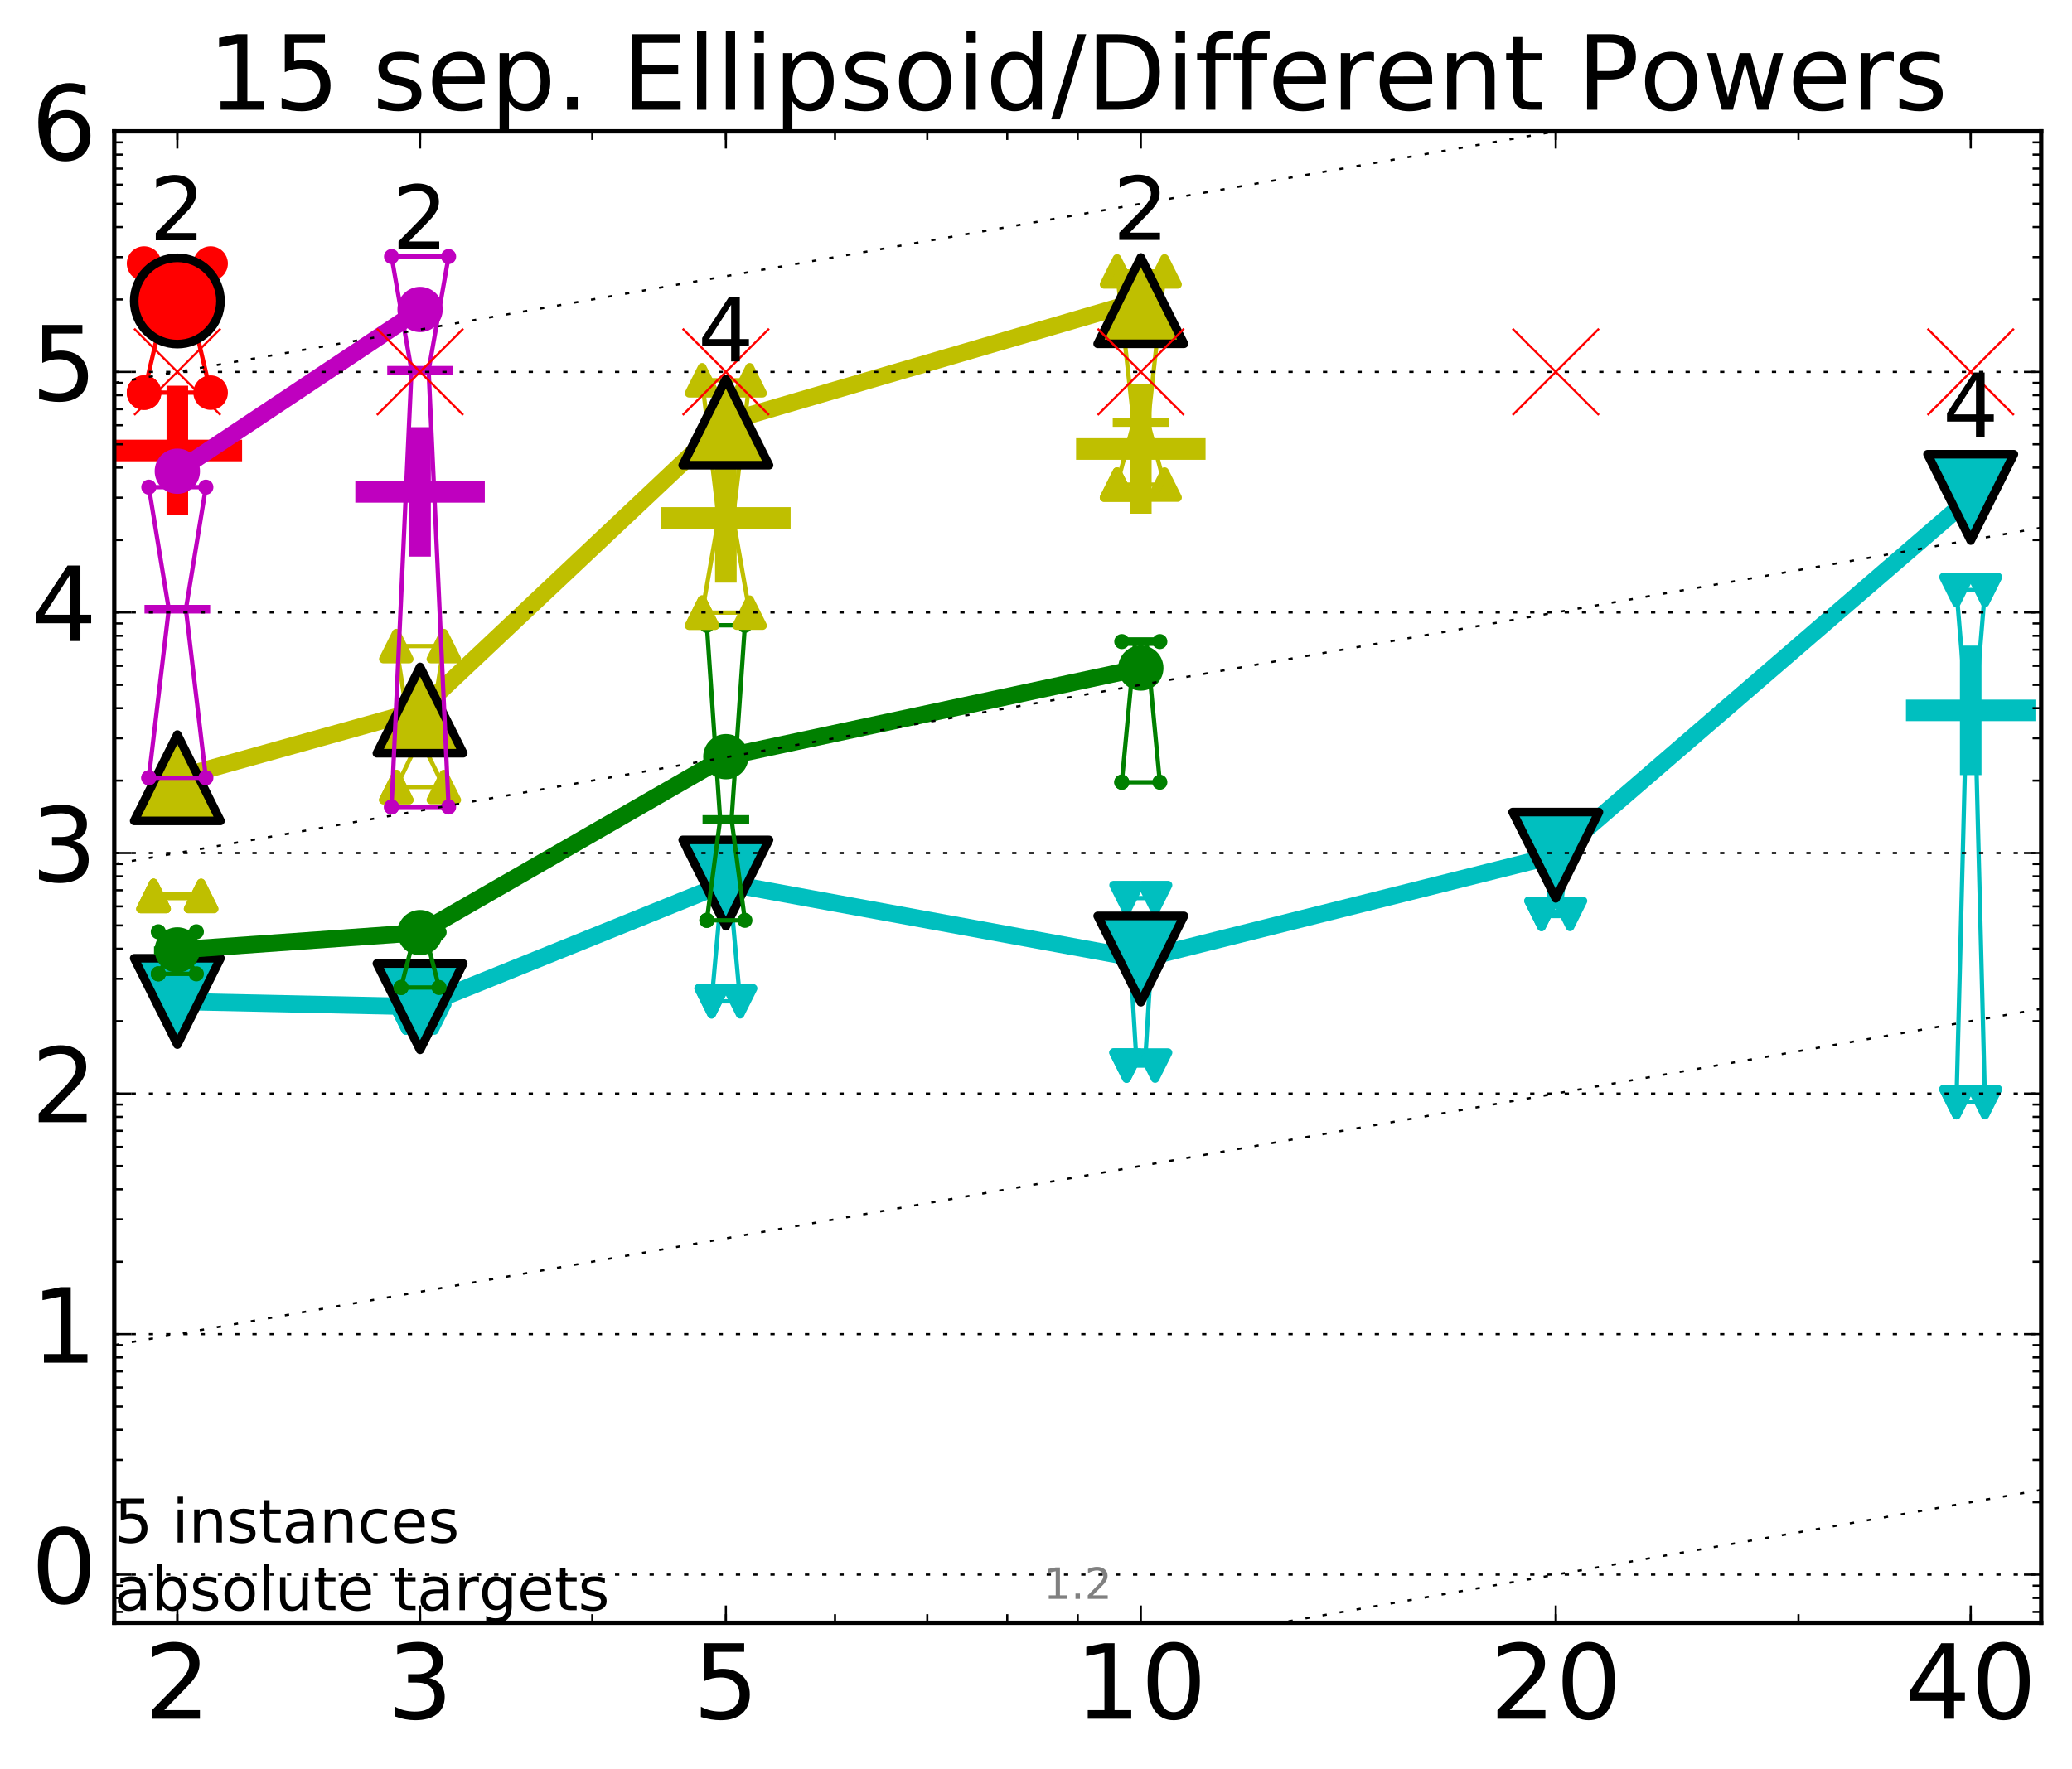 <?xml version="1.0" encoding="utf-8" standalone="no"?>
<!DOCTYPE svg PUBLIC "-//W3C//DTD SVG 1.1//EN"
  "http://www.w3.org/Graphics/SVG/1.1/DTD/svg11.dtd">
<!-- Created with matplotlib (http://matplotlib.org/) -->
<svg height="410pt" version="1.1" viewBox="0 0 480 410" width="480pt" xmlns="http://www.w3.org/2000/svg" xmlns:xlink="http://www.w3.org/1999/xlink">
 <defs>
  <style type="text/css">
*{stroke-linecap:butt;stroke-linejoin:round;stroke-miterlimit:100000;}
  </style>
 </defs>
 <g id="figure_1">
  <g id="patch_1">
   <path d="M 0 410.464 
L 480.07 410.464 
L 480.07 0 
L 0 0 
z
" style="fill:#ffffff;"/>
  </g>
  <g id="axes_1">
   <g id="patch_2">
    <path d="M 26.47 376.036 
L 472.87 376.036 
L 472.87 30.436 
L 26.47 30.436 
z
" style="fill:#ffffff;"/>
   </g>
   <g id="line2d_1">
    <defs>
     <path d="M -15 0 
L 15 0 
M 0 15 
L 0 -15 
" id="m1c4092cce4" style="stroke:#00bfbf;stroke-width:5.0;"/>
    </defs>
    <g clip-path="url(#pcd5f7cd397)">
     <use style="fill:#00bfbf;stroke:#00bfbf;stroke-width:5.0;" x="456.536" xlink:href="#m1c4092cce4" y="164.606"/>
    </g>
   </g>
   <g id="line2d_2">
    <defs>
     <path d="M -15 0 
L 15 0 
M 0 15 
L 0 -15 
" id="m22e3df9c52" style="stroke:#bf00bf;stroke-width:5.0;"/>
    </defs>
    <g clip-path="url(#pcd5f7cd397)">
     <use style="fill:#bf00bf;stroke:#bf00bf;stroke-width:5.0;" x="97.312" xlink:href="#m22e3df9c52" y="113.984"/>
    </g>
   </g>
   <g id="line2d_3">
    <defs>
     <path d="M -15 0 
L 15 0 
M 0 15 
L 0 -15 
" id="m7edd0a99bb" style="stroke:#bfbf00;stroke-width:5.0;"/>
    </defs>
    <g clip-path="url(#pcd5f7cd397)">
     <use style="fill:#bfbf00;stroke:#bfbf00;stroke-width:5.0;" x="264.282" xlink:href="#m7edd0a99bb" y="104.044"/>
    </g>
   </g>
   <g id="line2d_4">
    <defs>
     <path d="M -15 0 
L 15 0 
M 0 15 
L 0 -15 
" id="ma087c24a25" style="stroke:#ff0000;stroke-width:5.0;"/>
    </defs>
    <g clip-path="url(#pcd5f7cd397)">
     <use style="fill:#ff0000;stroke:#ff0000;stroke-width:5.0;" x="41.082" xlink:href="#ma087c24a25" y="104.389"/>
    </g>
   </g>
   <g id="line2d_5">
    <g clip-path="url(#pcd5f7cd397)">
     <use style="fill:#bfbf00;stroke:#bfbf00;stroke-width:5.0;" x="168.155" xlink:href="#m7edd0a99bb" y="120.014"/>
    </g>
   </g>
   <g id="line2d_6">
    <path clip-path="url(#pcd5f7cd397)" d="M 37.777 229.995 
L 40.09 228.981 
L 37.777 228.008 
L 44.386 228.008 
L 42.073 228.981 
L 44.386 229.995 
L 37.777 229.995 
" style="fill:none;stroke:#00bfbf;stroke-linecap:square;"/>
   </g>
   <g id="line2d_7">
    <path clip-path="url(#pcd5f7cd397)" d="M 37.777 229.995 
L 44.386 229.995 
L 44.386 228.008 
L 37.777 228.008 
L 37.777 229.995 
" style="fill:none;"/>
    <defs>
     <path d="M -0 3 
L 3 -3 
L -3 -3 
z
" id="ma2f2976073" style="stroke:#00bfbf;stroke-linejoin:miter;stroke-width:2.0;"/>
    </defs>
    <g clip-path="url(#pcd5f7cd397)">
     <use style="fill:#00bfbf;stroke:#00bfbf;stroke-linejoin:miter;stroke-width:2.0;" x="37.777" xlink:href="#ma2f2976073" y="229.995"/>
     <use style="fill:#00bfbf;stroke:#00bfbf;stroke-linejoin:miter;stroke-width:2.0;" x="44.386" xlink:href="#ma2f2976073" y="229.995"/>
     <use style="fill:#00bfbf;stroke:#00bfbf;stroke-linejoin:miter;stroke-width:2.0;" x="44.386" xlink:href="#ma2f2976073" y="228.008"/>
     <use style="fill:#00bfbf;stroke:#00bfbf;stroke-linejoin:miter;stroke-width:2.0;" x="37.777" xlink:href="#ma2f2976073" y="228.008"/>
     <use style="fill:#00bfbf;stroke:#00bfbf;stroke-linejoin:miter;stroke-width:2.0;" x="37.777" xlink:href="#ma2f2976073" y="229.995"/>
    </g>
   </g>
   <g id="line2d_8">
    <path clip-path="url(#pcd5f7cd397)" d="M 37.777 228.981 
L 44.386 228.981 
" style="fill:none;stroke:#00bfbf;stroke-linecap:square;stroke-width:2.0;"/>
   </g>
   <g id="line2d_9">
    <path clip-path="url(#pcd5f7cd397)" d="M 94.008 235.791 
L 96.321 232.345 
L 94.008 229.569 
L 100.617 229.569 
L 98.304 232.345 
L 100.617 235.791 
L 94.008 235.791 
" style="fill:none;stroke:#00bfbf;stroke-linecap:square;"/>
   </g>
   <g id="line2d_10">
    <path clip-path="url(#pcd5f7cd397)" d="M 94.008 235.791 
L 100.617 235.791 
L 100.617 229.569 
L 94.008 229.569 
L 94.008 235.791 
" style="fill:none;"/>
    <g clip-path="url(#pcd5f7cd397)">
     <use style="fill:#00bfbf;stroke:#00bfbf;stroke-linejoin:miter;stroke-width:2.0;" x="94.008" xlink:href="#ma2f2976073" y="235.791"/>
     <use style="fill:#00bfbf;stroke:#00bfbf;stroke-linejoin:miter;stroke-width:2.0;" x="100.617" xlink:href="#ma2f2976073" y="235.791"/>
     <use style="fill:#00bfbf;stroke:#00bfbf;stroke-linejoin:miter;stroke-width:2.0;" x="100.617" xlink:href="#ma2f2976073" y="229.569"/>
     <use style="fill:#00bfbf;stroke:#00bfbf;stroke-linejoin:miter;stroke-width:2.0;" x="94.008" xlink:href="#ma2f2976073" y="229.569"/>
     <use style="fill:#00bfbf;stroke:#00bfbf;stroke-linejoin:miter;stroke-width:2.0;" x="94.008" xlink:href="#ma2f2976073" y="235.791"/>
    </g>
   </g>
   <g id="line2d_11">
    <path clip-path="url(#pcd5f7cd397)" d="M 94.008 232.345 
L 100.617 232.345 
" style="fill:none;stroke:#00bfbf;stroke-linecap:square;stroke-width:2.0;"/>
   </g>
   <g id="line2d_12">
    <path clip-path="url(#pcd5f7cd397)" d="M 164.85 232.029 
L 167.163 206.342 
L 164.85 200.413 
L 171.459 200.413 
L 169.146 206.342 
L 171.459 232.029 
L 164.85 232.029 
" style="fill:none;stroke:#00bfbf;stroke-linecap:square;"/>
   </g>
   <g id="line2d_13">
    <path clip-path="url(#pcd5f7cd397)" d="M 164.85 232.029 
L 171.459 232.029 
L 171.459 200.413 
L 164.85 200.413 
L 164.85 232.029 
" style="fill:none;"/>
    <g clip-path="url(#pcd5f7cd397)">
     <use style="fill:#00bfbf;stroke:#00bfbf;stroke-linejoin:miter;stroke-width:2.0;" x="164.85" xlink:href="#ma2f2976073" y="232.029"/>
     <use style="fill:#00bfbf;stroke:#00bfbf;stroke-linejoin:miter;stroke-width:2.0;" x="171.459" xlink:href="#ma2f2976073" y="232.029"/>
     <use style="fill:#00bfbf;stroke:#00bfbf;stroke-linejoin:miter;stroke-width:2.0;" x="171.459" xlink:href="#ma2f2976073" y="200.413"/>
     <use style="fill:#00bfbf;stroke:#00bfbf;stroke-linejoin:miter;stroke-width:2.0;" x="164.85" xlink:href="#ma2f2976073" y="200.413"/>
     <use style="fill:#00bfbf;stroke:#00bfbf;stroke-linejoin:miter;stroke-width:2.0;" x="164.85" xlink:href="#ma2f2976073" y="232.029"/>
    </g>
   </g>
   <g id="line2d_14">
    <path clip-path="url(#pcd5f7cd397)" d="M 164.85 206.342 
L 171.459 206.342 
" style="fill:none;stroke:#00bfbf;stroke-linecap:square;stroke-width:2.0;"/>
   </g>
   <g id="line2d_15">
    <path clip-path="url(#pcd5f7cd397)" d="M 260.977 246.923 
L 263.29 246.157 
L 260.977 208.106 
L 267.586 208.106 
L 265.273 246.157 
L 267.586 246.923 
L 260.977 246.923 
" style="fill:none;stroke:#00bfbf;stroke-linecap:square;"/>
   </g>
   <g id="line2d_16">
    <path clip-path="url(#pcd5f7cd397)" d="M 260.977 246.923 
L 267.586 246.923 
L 267.586 208.106 
L 260.977 208.106 
L 260.977 246.923 
" style="fill:none;"/>
    <g clip-path="url(#pcd5f7cd397)">
     <use style="fill:#00bfbf;stroke:#00bfbf;stroke-linejoin:miter;stroke-width:2.0;" x="260.977" xlink:href="#ma2f2976073" y="246.923"/>
     <use style="fill:#00bfbf;stroke:#00bfbf;stroke-linejoin:miter;stroke-width:2.0;" x="267.586" xlink:href="#ma2f2976073" y="246.923"/>
     <use style="fill:#00bfbf;stroke:#00bfbf;stroke-linejoin:miter;stroke-width:2.0;" x="267.586" xlink:href="#ma2f2976073" y="208.106"/>
     <use style="fill:#00bfbf;stroke:#00bfbf;stroke-linejoin:miter;stroke-width:2.0;" x="260.977" xlink:href="#ma2f2976073" y="208.106"/>
     <use style="fill:#00bfbf;stroke:#00bfbf;stroke-linejoin:miter;stroke-width:2.0;" x="260.977" xlink:href="#ma2f2976073" y="246.923"/>
    </g>
   </g>
   <g id="line2d_17">
    <path clip-path="url(#pcd5f7cd397)" d="M 260.977 246.157 
L 267.586 246.157 
" style="fill:none;stroke:#00bfbf;stroke-linecap:square;stroke-width:2.0;"/>
   </g>
   <g id="line2d_18">
    <path clip-path="url(#pcd5f7cd397)" d="M 357.104 211.768 
L 359.417 211.768 
L 357.104 191.654 
L 363.713 191.654 
L 361.4 211.768 
L 363.713 211.768 
L 357.104 211.768 
" style="fill:none;stroke:#00bfbf;stroke-linecap:square;"/>
   </g>
   <g id="line2d_19">
    <path clip-path="url(#pcd5f7cd397)" d="M 357.104 211.768 
L 363.713 211.768 
L 363.713 191.654 
L 357.104 191.654 
L 357.104 211.768 
" style="fill:none;"/>
    <g clip-path="url(#pcd5f7cd397)">
     <use style="fill:#00bfbf;stroke:#00bfbf;stroke-linejoin:miter;stroke-width:2.0;" x="357.104" xlink:href="#ma2f2976073" y="211.768"/>
     <use style="fill:#00bfbf;stroke:#00bfbf;stroke-linejoin:miter;stroke-width:2.0;" x="363.713" xlink:href="#ma2f2976073" y="211.768"/>
     <use style="fill:#00bfbf;stroke:#00bfbf;stroke-linejoin:miter;stroke-width:2.0;" x="363.713" xlink:href="#ma2f2976073" y="191.654"/>
     <use style="fill:#00bfbf;stroke:#00bfbf;stroke-linejoin:miter;stroke-width:2.0;" x="357.104" xlink:href="#ma2f2976073" y="191.654"/>
     <use style="fill:#00bfbf;stroke:#00bfbf;stroke-linejoin:miter;stroke-width:2.0;" x="357.104" xlink:href="#ma2f2976073" y="211.768"/>
    </g>
   </g>
   <g id="line2d_20">
    <path clip-path="url(#pcd5f7cd397)" d="M 357.104 211.768 
L 363.713 211.768 
" style="fill:none;stroke:#00bfbf;stroke-linecap:square;stroke-width:2.0;"/>
   </g>
   <g id="line2d_21">
    <path clip-path="url(#pcd5f7cd397)" d="M 453.231 255.403 
L 455.544 164.606 
L 453.231 136.716 
L 459.84 136.716 
L 457.527 164.606 
L 459.84 255.403 
L 453.231 255.403 
" style="fill:none;stroke:#00bfbf;stroke-linecap:square;"/>
   </g>
   <g id="line2d_22">
    <path clip-path="url(#pcd5f7cd397)" d="M 453.231 255.403 
L 459.84 255.403 
L 459.84 136.716 
L 453.231 136.716 
L 453.231 255.403 
" style="fill:none;"/>
    <g clip-path="url(#pcd5f7cd397)">
     <use style="fill:#00bfbf;stroke:#00bfbf;stroke-linejoin:miter;stroke-width:2.0;" x="453.231" xlink:href="#ma2f2976073" y="255.403"/>
     <use style="fill:#00bfbf;stroke:#00bfbf;stroke-linejoin:miter;stroke-width:2.0;" x="459.84" xlink:href="#ma2f2976073" y="255.403"/>
     <use style="fill:#00bfbf;stroke:#00bfbf;stroke-linejoin:miter;stroke-width:2.0;" x="459.84" xlink:href="#ma2f2976073" y="136.716"/>
     <use style="fill:#00bfbf;stroke:#00bfbf;stroke-linejoin:miter;stroke-width:2.0;" x="453.231" xlink:href="#ma2f2976073" y="136.716"/>
     <use style="fill:#00bfbf;stroke:#00bfbf;stroke-linejoin:miter;stroke-width:2.0;" x="453.231" xlink:href="#ma2f2976073" y="255.403"/>
    </g>
   </g>
   <g id="line2d_23">
    <path clip-path="url(#pcd5f7cd397)" d="M 453.231 164.606 
L 459.84 164.606 
" style="fill:none;stroke:#00bfbf;stroke-linecap:square;stroke-width:2.0;"/>
   </g>
   <g id="line2d_24">
    <path clip-path="url(#pcd5f7cd397)" d="M 41.082 232.059 
L 97.312 233.269 
" style="fill:none;stroke:#00bfbf;stroke-linecap:square;stroke-width:4.0;"/>
   </g>
   <g id="line2d_25">
    <path clip-path="url(#pcd5f7cd397)" d="M 97.312 233.269 
L 168.155 204.629 
" style="fill:none;stroke:#00bfbf;stroke-linecap:square;stroke-width:4.0;"/>
   </g>
   <g id="line2d_26">
    <path clip-path="url(#pcd5f7cd397)" d="M 168.155 204.629 
L 264.282 222.239 
" style="fill:none;stroke:#00bfbf;stroke-linecap:square;stroke-width:4.0;"/>
   </g>
   <g id="line2d_27">
    <path clip-path="url(#pcd5f7cd397)" d="M 264.282 222.239 
L 360.409 198.177 
" style="fill:none;stroke:#00bfbf;stroke-linecap:square;stroke-width:4.0;"/>
   </g>
   <g id="line2d_28">
    <path clip-path="url(#pcd5f7cd397)" d="M 360.409 198.177 
L 456.536 115.258 
" style="fill:none;stroke:#00bfbf;stroke-linecap:square;stroke-width:4.0;"/>
   </g>
   <g id="line2d_29">
    <path clip-path="url(#pcd5f7cd397)" d="M 41.082 232.059 
L 97.312 233.269 
L 168.155 204.629 
L 264.282 222.239 
L 360.409 198.177 
L 456.536 115.258 
" style="fill:none;"/>
    <defs>
     <path d="M -0 10 
L 10 -10 
L -10 -10 
z
" id="m71d614509c" style="stroke:#000000;stroke-linejoin:miter;stroke-width:2.0;"/>
    </defs>
    <g clip-path="url(#pcd5f7cd397)">
     <use style="fill:#00bfbf;stroke:#000000;stroke-linejoin:miter;stroke-width:2.0;" x="41.082" xlink:href="#m71d614509c" y="232.059"/>
     <use style="fill:#00bfbf;stroke:#000000;stroke-linejoin:miter;stroke-width:2.0;" x="97.312" xlink:href="#m71d614509c" y="233.269"/>
     <use style="fill:#00bfbf;stroke:#000000;stroke-linejoin:miter;stroke-width:2.0;" x="168.155" xlink:href="#m71d614509c" y="204.629"/>
     <use style="fill:#00bfbf;stroke:#000000;stroke-linejoin:miter;stroke-width:2.0;" x="264.282" xlink:href="#m71d614509c" y="222.239"/>
     <use style="fill:#00bfbf;stroke:#000000;stroke-linejoin:miter;stroke-width:2.0;" x="360.409" xlink:href="#m71d614509c" y="198.177"/>
     <use style="fill:#00bfbf;stroke:#000000;stroke-linejoin:miter;stroke-width:2.0;" x="456.536" xlink:href="#m71d614509c" y="115.258"/>
    </g>
   </g>
   <g id="line2d_30">
    <path clip-path="url(#pcd5f7cd397)" d="M 36.676 225.666 
L 39.76 220.302 
L 36.676 215.914 
L 45.488 215.914 
L 42.403 220.302 
L 45.488 225.666 
L 36.676 225.666 
" style="fill:none;stroke:#008000;stroke-linecap:square;"/>
   </g>
   <g id="line2d_31">
    <path clip-path="url(#pcd5f7cd397)" d="M 36.676 225.666 
L 45.488 225.666 
L 45.488 215.914 
L 36.676 215.914 
L 36.676 225.666 
" style="fill:none;"/>
    <defs>
     <path d="M 0 1.5 
C 0.398 1.5 0.779 1.342 1.061 1.061 
C 1.342 0.779 1.5 0.398 1.5 0 
C 1.5 -0.398 1.342 -0.779 1.061 -1.061 
C 0.779 -1.342 0.398 -1.5 0 -1.5 
C -0.398 -1.5 -0.779 -1.342 -1.061 -1.061 
C -1.342 -0.779 -1.5 -0.398 -1.5 0 
C -1.5 0.398 -1.342 0.779 -1.061 1.061 
C -0.779 1.342 -0.398 1.5 0 1.5 
z
" id="mb758ce0fc0" style="stroke:#008000;stroke-width:0.5;"/>
    </defs>
    <g clip-path="url(#pcd5f7cd397)">
     <use style="fill:#008000;stroke:#008000;stroke-width:0.5;" x="36.676" xlink:href="#mb758ce0fc0" y="225.666"/>
     <use style="fill:#008000;stroke:#008000;stroke-width:0.5;" x="45.488" xlink:href="#mb758ce0fc0" y="225.666"/>
     <use style="fill:#008000;stroke:#008000;stroke-width:0.5;" x="45.488" xlink:href="#mb758ce0fc0" y="215.914"/>
     <use style="fill:#008000;stroke:#008000;stroke-width:0.5;" x="36.676" xlink:href="#mb758ce0fc0" y="215.914"/>
     <use style="fill:#008000;stroke:#008000;stroke-width:0.5;" x="36.676" xlink:href="#mb758ce0fc0" y="225.666"/>
    </g>
   </g>
   <g id="line2d_32">
    <path clip-path="url(#pcd5f7cd397)" d="M 36.676 220.302 
L 45.488 220.302 
" style="fill:none;stroke:#008000;stroke-linecap:square;stroke-width:2.0;"/>
   </g>
   <g id="line2d_33">
    <path clip-path="url(#pcd5f7cd397)" d="M 92.906 228.827 
L 95.991 216.867 
L 92.906 216.026 
L 101.718 216.026 
L 98.634 216.867 
L 101.718 228.827 
L 92.906 228.827 
" style="fill:none;stroke:#008000;stroke-linecap:square;"/>
   </g>
   <g id="line2d_34">
    <path clip-path="url(#pcd5f7cd397)" d="M 92.906 228.827 
L 101.718 228.827 
L 101.718 216.026 
L 92.906 216.026 
L 92.906 228.827 
" style="fill:none;"/>
    <g clip-path="url(#pcd5f7cd397)">
     <use style="fill:#008000;stroke:#008000;stroke-width:0.5;" x="92.906" xlink:href="#mb758ce0fc0" y="228.827"/>
     <use style="fill:#008000;stroke:#008000;stroke-width:0.5;" x="101.718" xlink:href="#mb758ce0fc0" y="228.827"/>
     <use style="fill:#008000;stroke:#008000;stroke-width:0.5;" x="101.718" xlink:href="#mb758ce0fc0" y="216.026"/>
     <use style="fill:#008000;stroke:#008000;stroke-width:0.5;" x="92.906" xlink:href="#mb758ce0fc0" y="216.026"/>
     <use style="fill:#008000;stroke:#008000;stroke-width:0.5;" x="92.906" xlink:href="#mb758ce0fc0" y="228.827"/>
    </g>
   </g>
   <g id="line2d_35">
    <path clip-path="url(#pcd5f7cd397)" d="M 92.906 216.867 
L 101.718 216.867 
" style="fill:none;stroke:#008000;stroke-linecap:square;stroke-width:2.0;"/>
   </g>
   <g id="line2d_36">
    <path clip-path="url(#pcd5f7cd397)" d="M 163.749 213.261 
L 166.833 189.891 
L 163.749 144.89 
L 172.561 144.89 
L 169.476 189.891 
L 172.561 213.261 
L 163.749 213.261 
" style="fill:none;stroke:#008000;stroke-linecap:square;"/>
   </g>
   <g id="line2d_37">
    <path clip-path="url(#pcd5f7cd397)" d="M 163.749 213.261 
L 172.561 213.261 
L 172.561 144.89 
L 163.749 144.89 
L 163.749 213.261 
" style="fill:none;"/>
    <g clip-path="url(#pcd5f7cd397)">
     <use style="fill:#008000;stroke:#008000;stroke-width:0.5;" x="163.749" xlink:href="#mb758ce0fc0" y="213.261"/>
     <use style="fill:#008000;stroke:#008000;stroke-width:0.5;" x="172.561" xlink:href="#mb758ce0fc0" y="213.261"/>
     <use style="fill:#008000;stroke:#008000;stroke-width:0.5;" x="172.561" xlink:href="#mb758ce0fc0" y="144.89"/>
     <use style="fill:#008000;stroke:#008000;stroke-width:0.5;" x="163.749" xlink:href="#mb758ce0fc0" y="144.89"/>
     <use style="fill:#008000;stroke:#008000;stroke-width:0.5;" x="163.749" xlink:href="#mb758ce0fc0" y="213.261"/>
    </g>
   </g>
   <g id="line2d_38">
    <path clip-path="url(#pcd5f7cd397)" d="M 163.749 189.891 
L 172.561 189.891 
" style="fill:none;stroke:#008000;stroke-linecap:square;stroke-width:2.0;"/>
   </g>
   <g id="line2d_39">
    <path clip-path="url(#pcd5f7cd397)" d="M 259.876 181.258 
L 262.96 148.672 
L 259.876 148.672 
L 268.688 148.672 
L 265.603 148.672 
L 268.688 181.258 
L 259.876 181.258 
" style="fill:none;stroke:#008000;stroke-linecap:square;"/>
   </g>
   <g id="line2d_40">
    <path clip-path="url(#pcd5f7cd397)" d="M 259.876 181.258 
L 268.688 181.258 
L 268.688 148.672 
L 259.876 148.672 
L 259.876 181.258 
" style="fill:none;"/>
    <g clip-path="url(#pcd5f7cd397)">
     <use style="fill:#008000;stroke:#008000;stroke-width:0.5;" x="259.876" xlink:href="#mb758ce0fc0" y="181.258"/>
     <use style="fill:#008000;stroke:#008000;stroke-width:0.5;" x="268.688" xlink:href="#mb758ce0fc0" y="181.258"/>
     <use style="fill:#008000;stroke:#008000;stroke-width:0.5;" x="268.688" xlink:href="#mb758ce0fc0" y="148.672"/>
     <use style="fill:#008000;stroke:#008000;stroke-width:0.5;" x="259.876" xlink:href="#mb758ce0fc0" y="148.672"/>
     <use style="fill:#008000;stroke:#008000;stroke-width:0.5;" x="259.876" xlink:href="#mb758ce0fc0" y="181.258"/>
    </g>
   </g>
   <g id="line2d_41">
    <path clip-path="url(#pcd5f7cd397)" d="M 259.876 148.672 
L 268.688 148.672 
" style="fill:none;stroke:#008000;stroke-linecap:square;stroke-width:2.0;"/>
   </g>
   <g id="line2d_42">
    <path clip-path="url(#pcd5f7cd397)" d="M 41.082 220.118 
L 97.312 216.109 
" style="fill:none;stroke:#008000;stroke-linecap:square;stroke-width:4.0;"/>
   </g>
   <g id="line2d_43">
    <path clip-path="url(#pcd5f7cd397)" d="M 97.312 216.109 
L 168.155 175.338 
" style="fill:none;stroke:#008000;stroke-linecap:square;stroke-width:4.0;"/>
   </g>
   <g id="line2d_44">
    <path clip-path="url(#pcd5f7cd397)" d="M 168.155 175.338 
L 264.282 154.798 
" style="fill:none;stroke:#008000;stroke-linecap:square;stroke-width:4.0;"/>
   </g>
   <g id="line2d_45">
    <path clip-path="url(#pcd5f7cd397)" d="M 41.082 220.118 
L 97.312 216.109 
L 168.155 175.338 
L 264.282 154.798 
" style="fill:none;"/>
    <defs>
     <path d="M 0 5 
C 1.326 5 2.598 4.473 3.536 3.536 
C 4.473 2.598 5 1.326 5 0 
C 5 -1.326 4.473 -2.598 3.536 -3.536 
C 2.598 -4.473 1.326 -5 0 -5 
C -1.326 -5 -2.598 -4.473 -3.536 -3.536 
C -4.473 -2.598 -5 -1.326 -5 0 
C -5 1.326 -4.473 2.598 -3.536 3.536 
C -2.598 4.473 -1.326 5 0 5 
z
" id="m1161b7cda1" style="stroke:#008000;stroke-width:0.5;"/>
    </defs>
    <g clip-path="url(#pcd5f7cd397)">
     <use style="fill:#008000;stroke:#008000;stroke-width:0.5;" x="41.082" xlink:href="#m1161b7cda1" y="220.118"/>
     <use style="fill:#008000;stroke:#008000;stroke-width:0.5;" x="97.312" xlink:href="#m1161b7cda1" y="216.109"/>
     <use style="fill:#008000;stroke:#008000;stroke-width:0.5;" x="168.155" xlink:href="#m1161b7cda1" y="175.338"/>
     <use style="fill:#008000;stroke:#008000;stroke-width:0.5;" x="264.282" xlink:href="#m1161b7cda1" y="154.798"/>
    </g>
   </g>
   <g id="line2d_46">
    <path clip-path="url(#pcd5f7cd397)" d="M 35.574 207.611 
L 39.429 207.611 
L 35.574 207.611 
L 46.589 207.611 
L 42.734 207.611 
L 46.589 207.611 
L 35.574 207.611 
" style="fill:none;stroke:#bfbf00;stroke-linecap:square;"/>
   </g>
   <g id="line2d_47">
    <path clip-path="url(#pcd5f7cd397)" d="M 35.574 207.611 
L 46.589 207.611 
L 46.589 207.611 
L 35.574 207.611 
L 35.574 207.611 
" style="fill:none;"/>
    <defs>
     <path d="M 0 -3 
L -3 3 
L 3 3 
z
" id="mf5d2b67fad" style="stroke:#bfbf00;stroke-linejoin:miter;stroke-width:2.0;"/>
    </defs>
    <g clip-path="url(#pcd5f7cd397)">
     <use style="fill:#bfbf00;stroke:#bfbf00;stroke-linejoin:miter;stroke-width:2.0;" x="35.574" xlink:href="#mf5d2b67fad" y="207.611"/>
     <use style="fill:#bfbf00;stroke:#bfbf00;stroke-linejoin:miter;stroke-width:2.0;" x="46.589" xlink:href="#mf5d2b67fad" y="207.611"/>
     <use style="fill:#bfbf00;stroke:#bfbf00;stroke-linejoin:miter;stroke-width:2.0;" x="46.589" xlink:href="#mf5d2b67fad" y="207.611"/>
     <use style="fill:#bfbf00;stroke:#bfbf00;stroke-linejoin:miter;stroke-width:2.0;" x="35.574" xlink:href="#mf5d2b67fad" y="207.611"/>
     <use style="fill:#bfbf00;stroke:#bfbf00;stroke-linejoin:miter;stroke-width:2.0;" x="35.574" xlink:href="#mf5d2b67fad" y="207.611"/>
    </g>
   </g>
   <g id="line2d_48">
    <path clip-path="url(#pcd5f7cd397)" d="M 35.574 207.611 
L 46.589 207.611 
" style="fill:none;stroke:#bfbf00;stroke-linecap:square;stroke-width:2.0;"/>
   </g>
   <g id="line2d_49">
    <path clip-path="url(#pcd5f7cd397)" d="M 91.805 182.371 
L 95.66 174.435 
L 91.805 149.711 
L 102.82 149.711 
L 98.965 174.435 
L 102.82 182.371 
L 91.805 182.371 
" style="fill:none;stroke:#bfbf00;stroke-linecap:square;"/>
   </g>
   <g id="line2d_50">
    <path clip-path="url(#pcd5f7cd397)" d="M 91.805 182.371 
L 102.82 182.371 
L 102.82 149.711 
L 91.805 149.711 
L 91.805 182.371 
" style="fill:none;"/>
    <g clip-path="url(#pcd5f7cd397)">
     <use style="fill:#bfbf00;stroke:#bfbf00;stroke-linejoin:miter;stroke-width:2.0;" x="91.805" xlink:href="#mf5d2b67fad" y="182.371"/>
     <use style="fill:#bfbf00;stroke:#bfbf00;stroke-linejoin:miter;stroke-width:2.0;" x="102.82" xlink:href="#mf5d2b67fad" y="182.371"/>
     <use style="fill:#bfbf00;stroke:#bfbf00;stroke-linejoin:miter;stroke-width:2.0;" x="102.82" xlink:href="#mf5d2b67fad" y="149.711"/>
     <use style="fill:#bfbf00;stroke:#bfbf00;stroke-linejoin:miter;stroke-width:2.0;" x="91.805" xlink:href="#mf5d2b67fad" y="149.711"/>
     <use style="fill:#bfbf00;stroke:#bfbf00;stroke-linejoin:miter;stroke-width:2.0;" x="91.805" xlink:href="#mf5d2b67fad" y="182.371"/>
    </g>
   </g>
   <g id="line2d_51">
    <path clip-path="url(#pcd5f7cd397)" d="M 91.805 174.435 
L 102.82 174.435 
" style="fill:none;stroke:#bfbf00;stroke-linecap:square;stroke-width:2.0;"/>
   </g>
   <g id="line2d_52">
    <path clip-path="url(#pcd5f7cd397)" d="M 162.647 141.964 
L 166.502 120.014 
L 162.647 88.117 
L 173.662 88.117 
L 169.807 120.014 
L 173.662 141.964 
L 162.647 141.964 
" style="fill:none;stroke:#bfbf00;stroke-linecap:square;"/>
   </g>
   <g id="line2d_53">
    <path clip-path="url(#pcd5f7cd397)" d="M 162.647 141.964 
L 173.662 141.964 
L 173.662 88.117 
L 162.647 88.117 
L 162.647 141.964 
" style="fill:none;"/>
    <g clip-path="url(#pcd5f7cd397)">
     <use style="fill:#bfbf00;stroke:#bfbf00;stroke-linejoin:miter;stroke-width:2.0;" x="162.647" xlink:href="#mf5d2b67fad" y="141.964"/>
     <use style="fill:#bfbf00;stroke:#bfbf00;stroke-linejoin:miter;stroke-width:2.0;" x="173.662" xlink:href="#mf5d2b67fad" y="141.964"/>
     <use style="fill:#bfbf00;stroke:#bfbf00;stroke-linejoin:miter;stroke-width:2.0;" x="173.662" xlink:href="#mf5d2b67fad" y="88.117"/>
     <use style="fill:#bfbf00;stroke:#bfbf00;stroke-linejoin:miter;stroke-width:2.0;" x="162.647" xlink:href="#mf5d2b67fad" y="88.117"/>
     <use style="fill:#bfbf00;stroke:#bfbf00;stroke-linejoin:miter;stroke-width:2.0;" x="162.647" xlink:href="#mf5d2b67fad" y="141.964"/>
    </g>
   </g>
   <g id="line2d_54">
    <path clip-path="url(#pcd5f7cd397)" d="M 162.647 120.014 
L 173.662 120.014 
" style="fill:none;stroke:#bfbf00;stroke-linecap:square;stroke-width:2.0;"/>
   </g>
   <g id="line2d_55">
    <path clip-path="url(#pcd5f7cd397)" d="M 258.774 112.291 
L 262.629 97.904 
L 258.774 62.895 
L 269.789 62.895 
L 265.934 97.904 
L 269.789 112.291 
L 258.774 112.291 
" style="fill:none;stroke:#bfbf00;stroke-linecap:square;"/>
   </g>
   <g id="line2d_56">
    <path clip-path="url(#pcd5f7cd397)" d="M 258.774 112.291 
L 269.789 112.291 
L 269.789 62.895 
L 258.774 62.895 
L 258.774 112.291 
" style="fill:none;"/>
    <g clip-path="url(#pcd5f7cd397)">
     <use style="fill:#bfbf00;stroke:#bfbf00;stroke-linejoin:miter;stroke-width:2.0;" x="258.774" xlink:href="#mf5d2b67fad" y="112.291"/>
     <use style="fill:#bfbf00;stroke:#bfbf00;stroke-linejoin:miter;stroke-width:2.0;" x="269.789" xlink:href="#mf5d2b67fad" y="112.291"/>
     <use style="fill:#bfbf00;stroke:#bfbf00;stroke-linejoin:miter;stroke-width:2.0;" x="269.789" xlink:href="#mf5d2b67fad" y="62.895"/>
     <use style="fill:#bfbf00;stroke:#bfbf00;stroke-linejoin:miter;stroke-width:2.0;" x="258.774" xlink:href="#mf5d2b67fad" y="62.895"/>
     <use style="fill:#bfbf00;stroke:#bfbf00;stroke-linejoin:miter;stroke-width:2.0;" x="258.774" xlink:href="#mf5d2b67fad" y="112.291"/>
    </g>
   </g>
   <g id="line2d_57">
    <path clip-path="url(#pcd5f7cd397)" d="M 258.774 97.904 
L 269.789 97.904 
" style="fill:none;stroke:#bfbf00;stroke-linecap:square;stroke-width:2.0;"/>
   </g>
   <g id="line2d_58">
    <path clip-path="url(#pcd5f7cd397)" d="M 41.082 180.221 
L 97.312 164.543 
" style="fill:none;stroke:#bfbf00;stroke-linecap:square;stroke-width:4.0;"/>
   </g>
   <g id="line2d_59">
    <path clip-path="url(#pcd5f7cd397)" d="M 97.312 164.543 
L 168.155 97.803 
" style="fill:none;stroke:#bfbf00;stroke-linecap:square;stroke-width:4.0;"/>
   </g>
   <g id="line2d_60">
    <path clip-path="url(#pcd5f7cd397)" d="M 168.155 97.803 
L 264.282 69.663 
" style="fill:none;stroke:#bfbf00;stroke-linecap:square;stroke-width:4.0;"/>
   </g>
   <g id="line2d_61">
    <path clip-path="url(#pcd5f7cd397)" d="M 41.082 180.221 
L 97.312 164.543 
L 168.155 97.803 
L 264.282 69.663 
" style="fill:none;"/>
    <defs>
     <path d="M 0 -10 
L -10 10 
L 10 10 
z
" id="m929dfd4f14" style="stroke:#000000;stroke-linejoin:miter;stroke-width:2.0;"/>
    </defs>
    <g clip-path="url(#pcd5f7cd397)">
     <use style="fill:#bfbf00;stroke:#000000;stroke-linejoin:miter;stroke-width:2.0;" x="41.082" xlink:href="#m929dfd4f14" y="180.221"/>
     <use style="fill:#bfbf00;stroke:#000000;stroke-linejoin:miter;stroke-width:2.0;" x="97.312" xlink:href="#m929dfd4f14" y="164.543"/>
     <use style="fill:#bfbf00;stroke:#000000;stroke-linejoin:miter;stroke-width:2.0;" x="168.155" xlink:href="#m929dfd4f14" y="97.803"/>
     <use style="fill:#bfbf00;stroke:#000000;stroke-linejoin:miter;stroke-width:2.0;" x="264.282" xlink:href="#m929dfd4f14" y="69.663"/>
    </g>
   </g>
   <g id="line2d_62">
    <path clip-path="url(#pcd5f7cd397)" d="M 34.473 180.231 
L 39.099 141.165 
L 34.473 112.887 
L 47.691 112.887 
L 43.064 141.165 
L 47.691 180.231 
L 34.473 180.231 
" style="fill:none;stroke:#bf00bf;stroke-linecap:square;"/>
   </g>
   <g id="line2d_63">
    <path clip-path="url(#pcd5f7cd397)" d="M 34.473 180.231 
L 47.691 180.231 
L 47.691 112.887 
L 34.473 112.887 
L 34.473 180.231 
" style="fill:none;"/>
    <defs>
     <path d="M 0 1.5 
C 0.398 1.5 0.779 1.342 1.061 1.061 
C 1.342 0.779 1.5 0.398 1.5 0 
C 1.5 -0.398 1.342 -0.779 1.061 -1.061 
C 0.779 -1.342 0.398 -1.5 0 -1.5 
C -0.398 -1.5 -0.779 -1.342 -1.061 -1.061 
C -1.342 -0.779 -1.5 -0.398 -1.5 0 
C -1.5 0.398 -1.342 0.779 -1.061 1.061 
C -0.779 1.342 -0.398 1.5 0 1.5 
z
" id="mf85b91f19c" style="stroke:#bf00bf;stroke-width:0.5;"/>
    </defs>
    <g clip-path="url(#pcd5f7cd397)">
     <use style="fill:#bf00bf;stroke:#bf00bf;stroke-width:0.5;" x="34.473" xlink:href="#mf85b91f19c" y="180.231"/>
     <use style="fill:#bf00bf;stroke:#bf00bf;stroke-width:0.5;" x="47.691" xlink:href="#mf85b91f19c" y="180.231"/>
     <use style="fill:#bf00bf;stroke:#bf00bf;stroke-width:0.5;" x="47.691" xlink:href="#mf85b91f19c" y="112.887"/>
     <use style="fill:#bf00bf;stroke:#bf00bf;stroke-width:0.5;" x="34.473" xlink:href="#mf85b91f19c" y="112.887"/>
     <use style="fill:#bf00bf;stroke:#bf00bf;stroke-width:0.5;" x="34.473" xlink:href="#mf85b91f19c" y="180.231"/>
    </g>
   </g>
   <g id="line2d_64">
    <path clip-path="url(#pcd5f7cd397)" d="M 34.473 141.165 
L 47.691 141.165 
" style="fill:none;stroke:#bf00bf;stroke-linecap:square;stroke-width:2.0;"/>
   </g>
   <g id="line2d_65">
    <path clip-path="url(#pcd5f7cd397)" d="M 90.703 187.001 
L 95.33 85.796 
L 90.703 59.448 
L 103.921 59.448 
L 99.295 85.796 
L 103.921 187.001 
L 90.703 187.001 
" style="fill:none;stroke:#bf00bf;stroke-linecap:square;"/>
   </g>
   <g id="line2d_66">
    <path clip-path="url(#pcd5f7cd397)" d="M 90.703 187.001 
L 103.921 187.001 
L 103.921 59.448 
L 90.703 59.448 
L 90.703 187.001 
" style="fill:none;"/>
    <g clip-path="url(#pcd5f7cd397)">
     <use style="fill:#bf00bf;stroke:#bf00bf;stroke-width:0.5;" x="90.703" xlink:href="#mf85b91f19c" y="187.001"/>
     <use style="fill:#bf00bf;stroke:#bf00bf;stroke-width:0.5;" x="103.921" xlink:href="#mf85b91f19c" y="187.001"/>
     <use style="fill:#bf00bf;stroke:#bf00bf;stroke-width:0.5;" x="103.921" xlink:href="#mf85b91f19c" y="59.448"/>
     <use style="fill:#bf00bf;stroke:#bf00bf;stroke-width:0.5;" x="90.703" xlink:href="#mf85b91f19c" y="59.448"/>
     <use style="fill:#bf00bf;stroke:#bf00bf;stroke-width:0.5;" x="90.703" xlink:href="#mf85b91f19c" y="187.001"/>
    </g>
   </g>
   <g id="line2d_67">
    <path clip-path="url(#pcd5f7cd397)" d="M 90.703 85.796 
L 103.921 85.796 
" style="fill:none;stroke:#bf00bf;stroke-linecap:square;stroke-width:2.0;"/>
   </g>
   <g id="line2d_68">
    <path clip-path="url(#pcd5f7cd397)" d="M 41.082 109.195 
L 97.312 71.712 
" style="fill:none;stroke:#bf00bf;stroke-linecap:square;stroke-width:4.0;"/>
   </g>
   <g id="line2d_69">
    <path clip-path="url(#pcd5f7cd397)" d="M 41.082 109.195 
L 97.312 71.712 
" style="fill:none;"/>
    <defs>
     <path d="M 0 5 
C 1.326 5 2.598 4.473 3.536 3.536 
C 4.473 2.598 5 1.326 5 0 
C 5 -1.326 4.473 -2.598 3.536 -3.536 
C 2.598 -4.473 1.326 -5 0 -5 
C -1.326 -5 -2.598 -4.473 -3.536 -3.536 
C -4.473 -2.598 -5 -1.326 -5 0 
C -5 1.326 -4.473 2.598 -3.536 3.536 
C -2.598 4.473 -1.326 5 0 5 
z
" id="mdeaf747f98" style="stroke:#bf00bf;stroke-width:0.5;"/>
    </defs>
    <g clip-path="url(#pcd5f7cd397)">
     <use style="fill:#bf00bf;stroke:#bf00bf;stroke-width:0.5;" x="41.082" xlink:href="#mdeaf747f98" y="109.195"/>
     <use style="fill:#bf00bf;stroke:#bf00bf;stroke-width:0.5;" x="97.312" xlink:href="#mdeaf747f98" y="71.712"/>
    </g>
   </g>
   <g id="line2d_70">
    <path clip-path="url(#pcd5f7cd397)" d="M 33.371 90.985 
L 38.768 67.944 
L 33.371 61.071 
L 48.792 61.071 
L 43.395 67.944 
L 48.792 90.985 
L 33.371 90.985 
" style="fill:none;stroke:#ff0000;stroke-linecap:square;"/>
   </g>
   <g id="line2d_71">
    <path clip-path="url(#pcd5f7cd397)" d="M 33.371 90.985 
L 48.792 90.985 
L 48.792 61.071 
L 33.371 61.071 
L 33.371 90.985 
" style="fill:none;"/>
    <defs>
     <path d="M 0 3 
C 0.796 3 1.559 2.684 2.121 2.121 
C 2.684 1.559 3 0.796 3 0 
C 3 -0.796 2.684 -1.559 2.121 -2.121 
C 1.559 -2.684 0.796 -3 0 -3 
C -0.796 -3 -1.559 -2.684 -2.121 -2.121 
C -2.684 -1.559 -3 -0.796 -3 0 
C -3 0.796 -2.684 1.559 -2.121 2.121 
C -1.559 2.684 -0.796 3 0 3 
z
" id="m5c44ea89d4" style="stroke:#ff0000;stroke-width:2.0;"/>
    </defs>
    <g clip-path="url(#pcd5f7cd397)">
     <use style="fill:#ff0000;stroke:#ff0000;stroke-width:2.0;" x="33.371" xlink:href="#m5c44ea89d4" y="90.985"/>
     <use style="fill:#ff0000;stroke:#ff0000;stroke-width:2.0;" x="48.792" xlink:href="#m5c44ea89d4" y="90.985"/>
     <use style="fill:#ff0000;stroke:#ff0000;stroke-width:2.0;" x="48.792" xlink:href="#m5c44ea89d4" y="61.071"/>
     <use style="fill:#ff0000;stroke:#ff0000;stroke-width:2.0;" x="33.371" xlink:href="#m5c44ea89d4" y="61.071"/>
     <use style="fill:#ff0000;stroke:#ff0000;stroke-width:2.0;" x="33.371" xlink:href="#m5c44ea89d4" y="90.985"/>
    </g>
   </g>
   <g id="line2d_72">
    <path clip-path="url(#pcd5f7cd397)" d="M 33.371 67.944 
L 48.792 67.944 
" style="fill:none;stroke:#ff0000;stroke-linecap:square;stroke-width:2.0;"/>
   </g>
   <g id="line2d_73">
    <path clip-path="url(#pcd5f7cd397)" d="M 41.082 69.738 
" style="fill:none;"/>
    <defs>
     <path d="M 0 10 
C 2.652 10 5.196 8.946 7.071 7.071 
C 8.946 5.196 10 2.652 10 0 
C 10 -2.652 8.946 -5.196 7.071 -7.071 
C 5.196 -8.946 2.652 -10 0 -10 
C -2.652 -10 -5.196 -8.946 -7.071 -7.071 
C -8.946 -5.196 -10 -2.652 -10 0 
C -10 2.652 -8.946 5.196 -7.071 7.071 
C -5.196 8.946 -2.652 10 0 10 
z
" id="m0689966c6c" style="stroke:#000000;stroke-width:2.0;"/>
    </defs>
    <g clip-path="url(#pcd5f7cd397)">
     <use style="fill:#ff0000;stroke:#000000;stroke-width:2.0;" x="41.082" xlink:href="#m0689966c6c" y="69.738"/>
    </g>
   </g>
   <g id="line2d_74"/>
   <g id="line2d_75"/>
   <g id="line2d_76"/>
   <g id="line2d_77"/>
   <g id="line2d_78"/>
   <g id="line2d_79">
    <defs>
     <path d="M -10 10 
L 10 -10 
M -10 -10 
L 10 10 
" id="mcd7a3b6a70" style="stroke:#ff0000;stroke-width:0.5;"/>
    </defs>
    <g clip-path="url(#pcd5f7cd397)">
     <use style="fill:#ff0000;stroke:#ff0000;stroke-width:0.5;" x="41.082" xlink:href="#mcd7a3b6a70" y="86.164"/>
     <use style="fill:#ff0000;stroke:#ff0000;stroke-width:0.5;" x="97.312" xlink:href="#mcd7a3b6a70" y="86.169"/>
     <use style="fill:#ff0000;stroke:#ff0000;stroke-width:0.5;" x="168.155" xlink:href="#mcd7a3b6a70" y="86.172"/>
     <use style="fill:#ff0000;stroke:#ff0000;stroke-width:0.5;" x="264.282" xlink:href="#mcd7a3b6a70" y="86.175"/>
     <use style="fill:#ff0000;stroke:#ff0000;stroke-width:0.5;" x="360.409" xlink:href="#mcd7a3b6a70" y="86.176"/>
     <use style="fill:#ff0000;stroke:#ff0000;stroke-width:0.5;" x="456.536" xlink:href="#mcd7a3b6a70" y="86.177"/>
    </g>
   </g>
   <g id="line2d_80">
    <path clip-path="url(#pcd5f7cd397)" d="M 93.591 411.464 
L 481.07 343.825 
" style="fill:none;stroke:#000000;stroke-dasharray:1,3;stroke-dashoffset:0.0;stroke-width:0.5;"/>
   </g>
   <g id="line2d_81">
    <path clip-path="url(#pcd5f7cd397)" d="M -1 316.492 
L 481.07 232.341 
" style="fill:none;stroke:#000000;stroke-dasharray:1,3;stroke-dashoffset:0.0;stroke-width:0.5;"/>
   </g>
   <g id="line2d_82">
    <path clip-path="url(#pcd5f7cd397)" d="M -1 205.008 
L 481.07 120.857 
" style="fill:none;stroke:#000000;stroke-dasharray:1,3;stroke-dashoffset:0.0;stroke-width:0.5;"/>
   </g>
   <g id="line2d_83">
    <path clip-path="url(#pcd5f7cd397)" d="M -1 93.524 
L 481.07 9.374 
" style="fill:none;stroke:#000000;stroke-dasharray:1,3;stroke-dashoffset:0.0;stroke-width:0.5;"/>
   </g>
   <g id="line2d_84">
    <path clip-path="url(#pcd5f7cd397)" style="fill:none;stroke:#000000;stroke-dasharray:1,3;stroke-dashoffset:0.0;stroke-width:0.5;"/>
   </g>
   <g id="patch_3">
    <path d="M 26.47 30.436 
L 472.87 30.436 
" style="fill:none;stroke:#000000;stroke-linecap:square;stroke-linejoin:miter;"/>
   </g>
   <g id="patch_4">
    <path d="M 472.87 376.036 
L 472.87 30.436 
" style="fill:none;stroke:#000000;stroke-linecap:square;stroke-linejoin:miter;"/>
   </g>
   <g id="patch_5">
    <path d="M 26.47 376.036 
L 472.87 376.036 
" style="fill:none;stroke:#000000;stroke-linecap:square;stroke-linejoin:miter;"/>
   </g>
   <g id="patch_6">
    <path d="M 26.47 376.036 
L 26.47 30.436 
" style="fill:none;stroke:#000000;stroke-linecap:square;stroke-linejoin:miter;"/>
   </g>
   <g id="matplotlib.axis_1">
    <g id="xtick_1">
     <g id="line2d_85">
      <defs>
       <path d="M 0 0 
L 0 -4 
" id="m491ad64835" style="stroke:#000000;stroke-width:0.5;"/>
      </defs>
      <g>
       <use style="stroke:#000000;stroke-width:0.5;" x="41.082" xlink:href="#m491ad64835" y="376.036"/>
      </g>
     </g>
     <g id="line2d_86">
      <defs>
       <path d="M 0 0 
L 0 4 
" id="maf2415837b" style="stroke:#000000;stroke-width:0.5;"/>
      </defs>
      <g>
       <use style="stroke:#000000;stroke-width:0.5;" x="41.082" xlink:href="#maf2415837b" y="30.436"/>
      </g>
     </g>
     <g id="text_1">
      <!-- 2 -->
      <defs>
       <path d="M 19.188 8.297 
L 53.609 8.297 
L 53.609 0 
L 7.328 0 
L 7.328 8.297 
Q 12.938 14.109 22.625 23.891 
Q 32.328 33.688 34.812 36.531 
Q 39.547 41.844 41.422 45.531 
Q 43.312 49.219 43.312 52.781 
Q 43.312 58.594 39.234 62.25 
Q 35.156 65.922 28.609 65.922 
Q 23.969 65.922 18.812 64.312 
Q 13.672 62.703 7.812 59.422 
L 7.812 69.391 
Q 13.766 71.781 18.938 73 
Q 24.125 74.219 28.422 74.219 
Q 39.75 74.219 46.484 68.547 
Q 53.219 62.891 53.219 53.422 
Q 53.219 48.922 51.531 44.891 
Q 49.859 40.875 45.406 35.406 
Q 44.188 33.984 37.641 27.219 
Q 31.109 20.453 19.188 8.297 
" id="BitstreamVeraSans-Roman-32"/>
      </defs>
      <g transform="translate(33.447 398.272)scale(0.24 -0.24)">
       <use xlink:href="#BitstreamVeraSans-Roman-32"/>
      </g>
     </g>
    </g>
    <g id="xtick_2">
     <g id="line2d_87">
      <g>
       <use style="stroke:#000000;stroke-width:0.5;" x="97.312" xlink:href="#m491ad64835" y="376.036"/>
      </g>
     </g>
     <g id="line2d_88">
      <g>
       <use style="stroke:#000000;stroke-width:0.5;" x="97.312" xlink:href="#maf2415837b" y="30.436"/>
      </g>
     </g>
     <g id="text_2">
      <!-- 3 -->
      <defs>
       <path d="M 40.578 39.312 
Q 47.656 37.797 51.625 33 
Q 55.609 28.219 55.609 21.188 
Q 55.609 10.406 48.188 4.484 
Q 40.766 -1.422 27.094 -1.422 
Q 22.516 -1.422 17.656 -0.516 
Q 12.797 0.391 7.625 2.203 
L 7.625 11.719 
Q 11.719 9.328 16.594 8.109 
Q 21.484 6.891 26.812 6.891 
Q 36.078 6.891 40.938 10.547 
Q 45.797 14.203 45.797 21.188 
Q 45.797 27.641 41.281 31.266 
Q 36.766 34.906 28.719 34.906 
L 20.219 34.906 
L 20.219 43.016 
L 29.109 43.016 
Q 36.375 43.016 40.234 45.922 
Q 44.094 48.828 44.094 54.297 
Q 44.094 59.906 40.109 62.906 
Q 36.141 65.922 28.719 65.922 
Q 24.656 65.922 20.016 65.031 
Q 15.375 64.156 9.812 62.312 
L 9.812 71.094 
Q 15.438 72.656 20.344 73.438 
Q 25.25 74.219 29.594 74.219 
Q 40.828 74.219 47.359 69.109 
Q 53.906 64.016 53.906 55.328 
Q 53.906 49.266 50.438 45.094 
Q 46.969 40.922 40.578 39.312 
" id="BitstreamVeraSans-Roman-33"/>
      </defs>
      <g transform="translate(89.677 398.272)scale(0.24 -0.24)">
       <use xlink:href="#BitstreamVeraSans-Roman-33"/>
      </g>
     </g>
    </g>
    <g id="xtick_3">
     <g id="line2d_89">
      <g>
       <use style="stroke:#000000;stroke-width:0.5;" x="168.155" xlink:href="#m491ad64835" y="376.036"/>
      </g>
     </g>
     <g id="line2d_90">
      <g>
       <use style="stroke:#000000;stroke-width:0.5;" x="168.155" xlink:href="#maf2415837b" y="30.436"/>
      </g>
     </g>
     <g id="text_3">
      <!-- 5 -->
      <defs>
       <path d="M 10.797 72.906 
L 49.516 72.906 
L 49.516 64.594 
L 19.828 64.594 
L 19.828 46.734 
Q 21.969 47.469 24.109 47.828 
Q 26.266 48.188 28.422 48.188 
Q 40.625 48.188 47.75 41.5 
Q 54.891 34.812 54.891 23.391 
Q 54.891 11.625 47.562 5.094 
Q 40.234 -1.422 26.906 -1.422 
Q 22.312 -1.422 17.547 -0.641 
Q 12.797 0.141 7.719 1.703 
L 7.719 11.625 
Q 12.109 9.234 16.797 8.062 
Q 21.484 6.891 26.703 6.891 
Q 35.156 6.891 40.078 11.328 
Q 45.016 15.766 45.016 23.391 
Q 45.016 31 40.078 35.438 
Q 35.156 39.891 26.703 39.891 
Q 22.75 39.891 18.812 39.016 
Q 14.891 38.141 10.797 36.281 
z
" id="BitstreamVeraSans-Roman-35"/>
      </defs>
      <g transform="translate(160.52 398.272)scale(0.24 -0.24)">
       <use xlink:href="#BitstreamVeraSans-Roman-35"/>
      </g>
     </g>
    </g>
    <g id="xtick_4">
     <g id="line2d_91">
      <g>
       <use style="stroke:#000000;stroke-width:0.5;" x="264.282" xlink:href="#m491ad64835" y="376.036"/>
      </g>
     </g>
     <g id="line2d_92">
      <g>
       <use style="stroke:#000000;stroke-width:0.5;" x="264.282" xlink:href="#maf2415837b" y="30.436"/>
      </g>
     </g>
     <g id="text_4">
      <!-- 10 -->
      <defs>
       <path d="M 31.781 66.406 
Q 24.172 66.406 20.328 58.906 
Q 16.5 51.422 16.5 36.375 
Q 16.5 21.391 20.328 13.891 
Q 24.172 6.391 31.781 6.391 
Q 39.453 6.391 43.281 13.891 
Q 47.125 21.391 47.125 36.375 
Q 47.125 51.422 43.281 58.906 
Q 39.453 66.406 31.781 66.406 
M 31.781 74.219 
Q 44.047 74.219 50.516 64.516 
Q 56.984 54.828 56.984 36.375 
Q 56.984 17.969 50.516 8.266 
Q 44.047 -1.422 31.781 -1.422 
Q 19.531 -1.422 13.062 8.266 
Q 6.594 17.969 6.594 36.375 
Q 6.594 54.828 13.062 64.516 
Q 19.531 74.219 31.781 74.219 
" id="BitstreamVeraSans-Roman-30"/>
       <path d="M 12.406 8.297 
L 28.516 8.297 
L 28.516 63.922 
L 10.984 60.406 
L 10.984 69.391 
L 28.422 72.906 
L 38.281 72.906 
L 38.281 8.297 
L 54.391 8.297 
L 54.391 0 
L 12.406 0 
z
" id="BitstreamVeraSans-Roman-31"/>
      </defs>
      <g transform="translate(249.012 398.272)scale(0.24 -0.24)">
       <use xlink:href="#BitstreamVeraSans-Roman-31"/>
       <use x="63.623" xlink:href="#BitstreamVeraSans-Roman-30"/>
      </g>
     </g>
    </g>
    <g id="xtick_5">
     <g id="line2d_93">
      <g>
       <use style="stroke:#000000;stroke-width:0.5;" x="360.409" xlink:href="#m491ad64835" y="376.036"/>
      </g>
     </g>
     <g id="line2d_94">
      <g>
       <use style="stroke:#000000;stroke-width:0.5;" x="360.409" xlink:href="#maf2415837b" y="30.436"/>
      </g>
     </g>
     <g id="text_5">
      <!-- 20 -->
      <g transform="translate(345.139 398.272)scale(0.24 -0.24)">
       <use xlink:href="#BitstreamVeraSans-Roman-32"/>
       <use x="63.623" xlink:href="#BitstreamVeraSans-Roman-30"/>
      </g>
     </g>
    </g>
    <g id="xtick_6">
     <g id="line2d_95">
      <g>
       <use style="stroke:#000000;stroke-width:0.5;" x="456.536" xlink:href="#m491ad64835" y="376.036"/>
      </g>
     </g>
     <g id="line2d_96">
      <g>
       <use style="stroke:#000000;stroke-width:0.5;" x="456.536" xlink:href="#maf2415837b" y="30.436"/>
      </g>
     </g>
     <g id="text_6">
      <!-- 40 -->
      <defs>
       <path d="M 37.797 64.312 
L 12.891 25.391 
L 37.797 25.391 
z
M 35.203 72.906 
L 47.609 72.906 
L 47.609 25.391 
L 58.016 25.391 
L 58.016 17.188 
L 47.609 17.188 
L 47.609 0 
L 37.797 0 
L 37.797 17.188 
L 4.891 17.188 
L 4.891 26.703 
z
" id="BitstreamVeraSans-Roman-34"/>
      </defs>
      <g transform="translate(441.266 398.272)scale(0.24 -0.24)">
       <use xlink:href="#BitstreamVeraSans-Roman-34"/>
       <use x="63.623" xlink:href="#BitstreamVeraSans-Roman-30"/>
      </g>
     </g>
    </g>
    <g id="xtick_7">
     <g id="line2d_97">
      <defs>
       <path d="M 0 0 
L 0 -2 
" id="mf213da1ab5" style="stroke:#000000;stroke-width:0.5;"/>
      </defs>
      <g>
       <use style="stroke:#000000;stroke-width:0.5;" x="41.082" xlink:href="#mf213da1ab5" y="376.036"/>
      </g>
     </g>
     <g id="line2d_98">
      <defs>
       <path d="M 0 0 
L 0 2 
" id="mc9b8296d79" style="stroke:#000000;stroke-width:0.5;"/>
      </defs>
      <g>
       <use style="stroke:#000000;stroke-width:0.5;" x="41.082" xlink:href="#mc9b8296d79" y="30.436"/>
      </g>
     </g>
    </g>
    <g id="xtick_8">
     <g id="line2d_99">
      <g>
       <use style="stroke:#000000;stroke-width:0.5;" x="97.312" xlink:href="#mf213da1ab5" y="376.036"/>
      </g>
     </g>
     <g id="line2d_100">
      <g>
       <use style="stroke:#000000;stroke-width:0.5;" x="97.312" xlink:href="#mc9b8296d79" y="30.436"/>
      </g>
     </g>
    </g>
    <g id="xtick_9">
     <g id="line2d_101">
      <g>
       <use style="stroke:#000000;stroke-width:0.5;" x="137.209" xlink:href="#mf213da1ab5" y="376.036"/>
      </g>
     </g>
     <g id="line2d_102">
      <g>
       <use style="stroke:#000000;stroke-width:0.5;" x="137.209" xlink:href="#mc9b8296d79" y="30.436"/>
      </g>
     </g>
    </g>
    <g id="xtick_10">
     <g id="line2d_103">
      <g>
       <use style="stroke:#000000;stroke-width:0.5;" x="168.155" xlink:href="#mf213da1ab5" y="376.036"/>
      </g>
     </g>
     <g id="line2d_104">
      <g>
       <use style="stroke:#000000;stroke-width:0.5;" x="168.155" xlink:href="#mc9b8296d79" y="30.436"/>
      </g>
     </g>
    </g>
    <g id="xtick_11">
     <g id="line2d_105">
      <g>
       <use style="stroke:#000000;stroke-width:0.5;" x="193.439" xlink:href="#mf213da1ab5" y="376.036"/>
      </g>
     </g>
     <g id="line2d_106">
      <g>
       <use style="stroke:#000000;stroke-width:0.5;" x="193.439" xlink:href="#mc9b8296d79" y="30.436"/>
      </g>
     </g>
    </g>
    <g id="xtick_12">
     <g id="line2d_107">
      <g>
       <use style="stroke:#000000;stroke-width:0.5;" x="214.817" xlink:href="#mf213da1ab5" y="376.036"/>
      </g>
     </g>
     <g id="line2d_108">
      <g>
       <use style="stroke:#000000;stroke-width:0.5;" x="214.817" xlink:href="#mc9b8296d79" y="30.436"/>
      </g>
     </g>
    </g>
    <g id="xtick_13">
     <g id="line2d_109">
      <g>
       <use style="stroke:#000000;stroke-width:0.5;" x="233.336" xlink:href="#mf213da1ab5" y="376.036"/>
      </g>
     </g>
     <g id="line2d_110">
      <g>
       <use style="stroke:#000000;stroke-width:0.5;" x="233.336" xlink:href="#mc9b8296d79" y="30.436"/>
      </g>
     </g>
    </g>
    <g id="xtick_14">
     <g id="line2d_111">
      <g>
       <use style="stroke:#000000;stroke-width:0.5;" x="249.67" xlink:href="#mf213da1ab5" y="376.036"/>
      </g>
     </g>
     <g id="line2d_112">
      <g>
       <use style="stroke:#000000;stroke-width:0.5;" x="249.67" xlink:href="#mc9b8296d79" y="30.436"/>
      </g>
     </g>
    </g>
    <g id="xtick_15">
     <g id="line2d_113">
      <g>
       <use style="stroke:#000000;stroke-width:0.5;" x="360.409" xlink:href="#mf213da1ab5" y="376.036"/>
      </g>
     </g>
     <g id="line2d_114">
      <g>
       <use style="stroke:#000000;stroke-width:0.5;" x="360.409" xlink:href="#mc9b8296d79" y="30.436"/>
      </g>
     </g>
    </g>
    <g id="xtick_16">
     <g id="line2d_115">
      <g>
       <use style="stroke:#000000;stroke-width:0.5;" x="416.639" xlink:href="#mf213da1ab5" y="376.036"/>
      </g>
     </g>
     <g id="line2d_116">
      <g>
       <use style="stroke:#000000;stroke-width:0.5;" x="416.639" xlink:href="#mc9b8296d79" y="30.436"/>
      </g>
     </g>
    </g>
    <g id="xtick_17">
     <g id="line2d_117">
      <g>
       <use style="stroke:#000000;stroke-width:0.5;" x="456.536" xlink:href="#mf213da1ab5" y="376.036"/>
      </g>
     </g>
     <g id="line2d_118">
      <g>
       <use style="stroke:#000000;stroke-width:0.5;" x="456.536" xlink:href="#mc9b8296d79" y="30.436"/>
      </g>
     </g>
    </g>
   </g>
   <g id="matplotlib.axis_2">
    <g id="ytick_1">
     <g id="line2d_119">
      <path clip-path="url(#pcd5f7cd397)" d="M 26.47 364.888 
L 472.87 364.888 
" style="fill:none;stroke:#000000;stroke-dasharray:1,3;stroke-dashoffset:0.0;stroke-width:0.5;"/>
     </g>
     <g id="line2d_120">
      <defs>
       <path d="M 0 0 
L 4 0 
" id="m83edef8e28" style="stroke:#000000;stroke-width:0.5;"/>
      </defs>
      <g>
       <use style="stroke:#000000;stroke-width:0.5;" x="26.47" xlink:href="#m83edef8e28" y="364.888"/>
      </g>
     </g>
     <g id="line2d_121">
      <defs>
       <path d="M 0 0 
L -4 0 
" id="me748fd49f1" style="stroke:#000000;stroke-width:0.5;"/>
      </defs>
      <g>
       <use style="stroke:#000000;stroke-width:0.5;" x="472.87" xlink:href="#me748fd49f1" y="364.888"/>
      </g>
     </g>
     <g id="text_7">
      <!-- 0 -->
      <g transform="translate(7.2 371.51)scale(0.24 -0.24)">
       <use xlink:href="#BitstreamVeraSans-Roman-30"/>
      </g>
     </g>
    </g>
    <g id="ytick_2">
     <g id="line2d_122">
      <path clip-path="url(#pcd5f7cd397)" d="M 26.47 309.146 
L 472.87 309.146 
" style="fill:none;stroke:#000000;stroke-dasharray:1,3;stroke-dashoffset:0.0;stroke-width:0.5;"/>
     </g>
     <g id="line2d_123">
      <g>
       <use style="stroke:#000000;stroke-width:0.5;" x="26.47" xlink:href="#m83edef8e28" y="309.146"/>
      </g>
     </g>
     <g id="line2d_124">
      <g>
       <use style="stroke:#000000;stroke-width:0.5;" x="472.87" xlink:href="#me748fd49f1" y="309.146"/>
      </g>
     </g>
     <g id="text_8">
      <!-- 1 -->
      <g transform="translate(7.2 315.768)scale(0.24 -0.24)">
       <use xlink:href="#BitstreamVeraSans-Roman-31"/>
      </g>
     </g>
    </g>
    <g id="ytick_3">
     <g id="line2d_125">
      <path clip-path="url(#pcd5f7cd397)" d="M 26.47 253.404 
L 472.87 253.404 
" style="fill:none;stroke:#000000;stroke-dasharray:1,3;stroke-dashoffset:0.0;stroke-width:0.5;"/>
     </g>
     <g id="line2d_126">
      <g>
       <use style="stroke:#000000;stroke-width:0.5;" x="26.47" xlink:href="#m83edef8e28" y="253.404"/>
      </g>
     </g>
     <g id="line2d_127">
      <g>
       <use style="stroke:#000000;stroke-width:0.5;" x="472.87" xlink:href="#me748fd49f1" y="253.404"/>
      </g>
     </g>
     <g id="text_9">
      <!-- 2 -->
      <g transform="translate(7.2 260.027)scale(0.24 -0.24)">
       <use xlink:href="#BitstreamVeraSans-Roman-32"/>
      </g>
     </g>
    </g>
    <g id="ytick_4">
     <g id="line2d_128">
      <path clip-path="url(#pcd5f7cd397)" d="M 26.47 197.662 
L 472.87 197.662 
" style="fill:none;stroke:#000000;stroke-dasharray:1,3;stroke-dashoffset:0.0;stroke-width:0.5;"/>
     </g>
     <g id="line2d_129">
      <g>
       <use style="stroke:#000000;stroke-width:0.5;" x="26.47" xlink:href="#m83edef8e28" y="197.662"/>
      </g>
     </g>
     <g id="line2d_130">
      <g>
       <use style="stroke:#000000;stroke-width:0.5;" x="472.87" xlink:href="#me748fd49f1" y="197.662"/>
      </g>
     </g>
     <g id="text_10">
      <!-- 3 -->
      <g transform="translate(7.2 204.285)scale(0.24 -0.24)">
       <use xlink:href="#BitstreamVeraSans-Roman-33"/>
      </g>
     </g>
    </g>
    <g id="ytick_5">
     <g id="line2d_131">
      <path clip-path="url(#pcd5f7cd397)" d="M 26.47 141.92 
L 472.87 141.92 
" style="fill:none;stroke:#000000;stroke-dasharray:1,3;stroke-dashoffset:0.0;stroke-width:0.5;"/>
     </g>
     <g id="line2d_132">
      <g>
       <use style="stroke:#000000;stroke-width:0.5;" x="26.47" xlink:href="#m83edef8e28" y="141.92"/>
      </g>
     </g>
     <g id="line2d_133">
      <g>
       <use style="stroke:#000000;stroke-width:0.5;" x="472.87" xlink:href="#me748fd49f1" y="141.92"/>
      </g>
     </g>
     <g id="text_11">
      <!-- 4 -->
      <g transform="translate(7.2 148.543)scale(0.24 -0.24)">
       <use xlink:href="#BitstreamVeraSans-Roman-34"/>
      </g>
     </g>
    </g>
    <g id="ytick_6">
     <g id="line2d_134">
      <path clip-path="url(#pcd5f7cd397)" d="M 26.47 86.178 
L 472.87 86.178 
" style="fill:none;stroke:#000000;stroke-dasharray:1,3;stroke-dashoffset:0.0;stroke-width:0.5;"/>
     </g>
     <g id="line2d_135">
      <g>
       <use style="stroke:#000000;stroke-width:0.5;" x="26.47" xlink:href="#m83edef8e28" y="86.178"/>
      </g>
     </g>
     <g id="line2d_136">
      <g>
       <use style="stroke:#000000;stroke-width:0.5;" x="472.87" xlink:href="#me748fd49f1" y="86.178"/>
      </g>
     </g>
     <g id="text_12">
      <!-- 5 -->
      <g transform="translate(7.2 92.801)scale(0.24 -0.24)">
       <use xlink:href="#BitstreamVeraSans-Roman-35"/>
      </g>
     </g>
    </g>
    <g id="ytick_7">
     <g id="line2d_137">
      <path clip-path="url(#pcd5f7cd397)" d="M 26.47 30.436 
L 472.87 30.436 
" style="fill:none;stroke:#000000;stroke-dasharray:1,3;stroke-dashoffset:0.0;stroke-width:0.5;"/>
     </g>
     <g id="line2d_138">
      <g>
       <use style="stroke:#000000;stroke-width:0.5;" x="26.47" xlink:href="#m83edef8e28" y="30.436"/>
      </g>
     </g>
     <g id="line2d_139">
      <g>
       <use style="stroke:#000000;stroke-width:0.5;" x="472.87" xlink:href="#me748fd49f1" y="30.436"/>
      </g>
     </g>
     <g id="text_13">
      <!-- 6 -->
      <defs>
       <path d="M 33.016 40.375 
Q 26.375 40.375 22.484 35.828 
Q 18.609 31.297 18.609 23.391 
Q 18.609 15.531 22.484 10.953 
Q 26.375 6.391 33.016 6.391 
Q 39.656 6.391 43.531 10.953 
Q 47.406 15.531 47.406 23.391 
Q 47.406 31.297 43.531 35.828 
Q 39.656 40.375 33.016 40.375 
M 52.594 71.297 
L 52.594 62.312 
Q 48.875 64.062 45.094 64.984 
Q 41.312 65.922 37.594 65.922 
Q 27.828 65.922 22.672 59.328 
Q 17.531 52.734 16.797 39.406 
Q 19.672 43.656 24.016 45.922 
Q 28.375 48.188 33.594 48.188 
Q 44.578 48.188 50.953 41.516 
Q 57.328 34.859 57.328 23.391 
Q 57.328 12.156 50.688 5.359 
Q 44.047 -1.422 33.016 -1.422 
Q 20.359 -1.422 13.672 8.266 
Q 6.984 17.969 6.984 36.375 
Q 6.984 53.656 15.188 63.938 
Q 23.391 74.219 37.203 74.219 
Q 40.922 74.219 44.703 73.484 
Q 48.484 72.75 52.594 71.297 
" id="BitstreamVeraSans-Roman-36"/>
      </defs>
      <g transform="translate(7.2 37.059)scale(0.24 -0.24)">
       <use xlink:href="#BitstreamVeraSans-Roman-36"/>
      </g>
     </g>
    </g>
    <g id="ytick_8">
     <g id="line2d_140">
      <defs>
       <path d="M 0 0 
L 2 0 
" id="m998069f4e8" style="stroke:#000000;stroke-width:0.5;"/>
      </defs>
      <g>
       <use style="stroke:#000000;stroke-width:0.5;" x="26.47" xlink:href="#m998069f4e8" y="373.522"/>
      </g>
     </g>
     <g id="line2d_141">
      <defs>
       <path d="M 0 0 
L -2 0 
" id="m31a178f6fb" style="stroke:#000000;stroke-width:0.5;"/>
      </defs>
      <g>
       <use style="stroke:#000000;stroke-width:0.5;" x="472.87" xlink:href="#m31a178f6fb" y="373.522"/>
      </g>
     </g>
    </g>
    <g id="ytick_9">
     <g id="line2d_142">
      <g>
       <use style="stroke:#000000;stroke-width:0.5;" x="26.47" xlink:href="#m998069f4e8" y="370.29"/>
      </g>
     </g>
     <g id="line2d_143">
      <g>
       <use style="stroke:#000000;stroke-width:0.5;" x="472.87" xlink:href="#m31a178f6fb" y="370.29"/>
      </g>
     </g>
    </g>
    <g id="ytick_10">
     <g id="line2d_144">
      <g>
       <use style="stroke:#000000;stroke-width:0.5;" x="26.47" xlink:href="#m998069f4e8" y="367.438"/>
      </g>
     </g>
     <g id="line2d_145">
      <g>
       <use style="stroke:#000000;stroke-width:0.5;" x="472.87" xlink:href="#m31a178f6fb" y="367.438"/>
      </g>
     </g>
    </g>
    <g id="ytick_11">
     <g id="line2d_146">
      <g>
       <use style="stroke:#000000;stroke-width:0.5;" x="26.47" xlink:href="#m998069f4e8" y="348.108"/>
      </g>
     </g>
     <g id="line2d_147">
      <g>
       <use style="stroke:#000000;stroke-width:0.5;" x="472.87" xlink:href="#m31a178f6fb" y="348.108"/>
      </g>
     </g>
    </g>
    <g id="ytick_12">
     <g id="line2d_148">
      <g>
       <use style="stroke:#000000;stroke-width:0.5;" x="26.47" xlink:href="#m998069f4e8" y="338.292"/>
      </g>
     </g>
     <g id="line2d_149">
      <g>
       <use style="stroke:#000000;stroke-width:0.5;" x="472.87" xlink:href="#m31a178f6fb" y="338.292"/>
      </g>
     </g>
    </g>
    <g id="ytick_13">
     <g id="line2d_150">
      <g>
       <use style="stroke:#000000;stroke-width:0.5;" x="26.47" xlink:href="#m998069f4e8" y="331.328"/>
      </g>
     </g>
     <g id="line2d_151">
      <g>
       <use style="stroke:#000000;stroke-width:0.5;" x="472.87" xlink:href="#m31a178f6fb" y="331.328"/>
      </g>
     </g>
    </g>
    <g id="ytick_14">
     <g id="line2d_152">
      <g>
       <use style="stroke:#000000;stroke-width:0.5;" x="26.47" xlink:href="#m998069f4e8" y="325.926"/>
      </g>
     </g>
     <g id="line2d_153">
      <g>
       <use style="stroke:#000000;stroke-width:0.5;" x="472.87" xlink:href="#m31a178f6fb" y="325.926"/>
      </g>
     </g>
    </g>
    <g id="ytick_15">
     <g id="line2d_154">
      <g>
       <use style="stroke:#000000;stroke-width:0.5;" x="26.47" xlink:href="#m998069f4e8" y="321.512"/>
      </g>
     </g>
     <g id="line2d_155">
      <g>
       <use style="stroke:#000000;stroke-width:0.5;" x="472.87" xlink:href="#m31a178f6fb" y="321.512"/>
      </g>
     </g>
    </g>
    <g id="ytick_16">
     <g id="line2d_156">
      <g>
       <use style="stroke:#000000;stroke-width:0.5;" x="26.47" xlink:href="#m998069f4e8" y="317.78"/>
      </g>
     </g>
     <g id="line2d_157">
      <g>
       <use style="stroke:#000000;stroke-width:0.5;" x="472.87" xlink:href="#m31a178f6fb" y="317.78"/>
      </g>
     </g>
    </g>
    <g id="ytick_17">
     <g id="line2d_158">
      <g>
       <use style="stroke:#000000;stroke-width:0.5;" x="26.47" xlink:href="#m998069f4e8" y="314.548"/>
      </g>
     </g>
     <g id="line2d_159">
      <g>
       <use style="stroke:#000000;stroke-width:0.5;" x="472.87" xlink:href="#m31a178f6fb" y="314.548"/>
      </g>
     </g>
    </g>
    <g id="ytick_18">
     <g id="line2d_160">
      <g>
       <use style="stroke:#000000;stroke-width:0.5;" x="26.47" xlink:href="#m998069f4e8" y="311.697"/>
      </g>
     </g>
     <g id="line2d_161">
      <g>
       <use style="stroke:#000000;stroke-width:0.5;" x="472.87" xlink:href="#m31a178f6fb" y="311.697"/>
      </g>
     </g>
    </g>
    <g id="ytick_19">
     <g id="line2d_162">
      <g>
       <use style="stroke:#000000;stroke-width:0.5;" x="26.47" xlink:href="#m998069f4e8" y="292.366"/>
      </g>
     </g>
     <g id="line2d_163">
      <g>
       <use style="stroke:#000000;stroke-width:0.5;" x="472.87" xlink:href="#m31a178f6fb" y="292.366"/>
      </g>
     </g>
    </g>
    <g id="ytick_20">
     <g id="line2d_164">
      <g>
       <use style="stroke:#000000;stroke-width:0.5;" x="26.47" xlink:href="#m998069f4e8" y="282.55"/>
      </g>
     </g>
     <g id="line2d_165">
      <g>
       <use style="stroke:#000000;stroke-width:0.5;" x="472.87" xlink:href="#m31a178f6fb" y="282.55"/>
      </g>
     </g>
    </g>
    <g id="ytick_21">
     <g id="line2d_166">
      <g>
       <use style="stroke:#000000;stroke-width:0.5;" x="26.47" xlink:href="#m998069f4e8" y="275.586"/>
      </g>
     </g>
     <g id="line2d_167">
      <g>
       <use style="stroke:#000000;stroke-width:0.5;" x="472.87" xlink:href="#m31a178f6fb" y="275.586"/>
      </g>
     </g>
    </g>
    <g id="ytick_22">
     <g id="line2d_168">
      <g>
       <use style="stroke:#000000;stroke-width:0.5;" x="26.47" xlink:href="#m998069f4e8" y="270.184"/>
      </g>
     </g>
     <g id="line2d_169">
      <g>
       <use style="stroke:#000000;stroke-width:0.5;" x="472.87" xlink:href="#m31a178f6fb" y="270.184"/>
      </g>
     </g>
    </g>
    <g id="ytick_23">
     <g id="line2d_170">
      <g>
       <use style="stroke:#000000;stroke-width:0.5;" x="26.47" xlink:href="#m998069f4e8" y="265.77"/>
      </g>
     </g>
     <g id="line2d_171">
      <g>
       <use style="stroke:#000000;stroke-width:0.5;" x="472.87" xlink:href="#m31a178f6fb" y="265.77"/>
      </g>
     </g>
    </g>
    <g id="ytick_24">
     <g id="line2d_172">
      <g>
       <use style="stroke:#000000;stroke-width:0.5;" x="26.47" xlink:href="#m998069f4e8" y="262.039"/>
      </g>
     </g>
     <g id="line2d_173">
      <g>
       <use style="stroke:#000000;stroke-width:0.5;" x="472.87" xlink:href="#m31a178f6fb" y="262.039"/>
      </g>
     </g>
    </g>
    <g id="ytick_25">
     <g id="line2d_174">
      <g>
       <use style="stroke:#000000;stroke-width:0.5;" x="26.47" xlink:href="#m998069f4e8" y="258.806"/>
      </g>
     </g>
     <g id="line2d_175">
      <g>
       <use style="stroke:#000000;stroke-width:0.5;" x="472.87" xlink:href="#m31a178f6fb" y="258.806"/>
      </g>
     </g>
    </g>
    <g id="ytick_26">
     <g id="line2d_176">
      <g>
       <use style="stroke:#000000;stroke-width:0.5;" x="26.47" xlink:href="#m998069f4e8" y="255.955"/>
      </g>
     </g>
     <g id="line2d_177">
      <g>
       <use style="stroke:#000000;stroke-width:0.5;" x="472.87" xlink:href="#m31a178f6fb" y="255.955"/>
      </g>
     </g>
    </g>
    <g id="ytick_27">
     <g id="line2d_178">
      <g>
       <use style="stroke:#000000;stroke-width:0.5;" x="26.47" xlink:href="#m998069f4e8" y="236.624"/>
      </g>
     </g>
     <g id="line2d_179">
      <g>
       <use style="stroke:#000000;stroke-width:0.5;" x="472.87" xlink:href="#m31a178f6fb" y="236.624"/>
      </g>
     </g>
    </g>
    <g id="ytick_28">
     <g id="line2d_180">
      <g>
       <use style="stroke:#000000;stroke-width:0.5;" x="26.47" xlink:href="#m998069f4e8" y="226.808"/>
      </g>
     </g>
     <g id="line2d_181">
      <g>
       <use style="stroke:#000000;stroke-width:0.5;" x="472.87" xlink:href="#m31a178f6fb" y="226.808"/>
      </g>
     </g>
    </g>
    <g id="ytick_29">
     <g id="line2d_182">
      <g>
       <use style="stroke:#000000;stroke-width:0.5;" x="26.47" xlink:href="#m998069f4e8" y="219.844"/>
      </g>
     </g>
     <g id="line2d_183">
      <g>
       <use style="stroke:#000000;stroke-width:0.5;" x="472.87" xlink:href="#m31a178f6fb" y="219.844"/>
      </g>
     </g>
    </g>
    <g id="ytick_30">
     <g id="line2d_184">
      <g>
       <use style="stroke:#000000;stroke-width:0.5;" x="26.47" xlink:href="#m998069f4e8" y="214.442"/>
      </g>
     </g>
     <g id="line2d_185">
      <g>
       <use style="stroke:#000000;stroke-width:0.5;" x="472.87" xlink:href="#m31a178f6fb" y="214.442"/>
      </g>
     </g>
    </g>
    <g id="ytick_31">
     <g id="line2d_186">
      <g>
       <use style="stroke:#000000;stroke-width:0.5;" x="26.47" xlink:href="#m998069f4e8" y="210.028"/>
      </g>
     </g>
     <g id="line2d_187">
      <g>
       <use style="stroke:#000000;stroke-width:0.5;" x="472.87" xlink:href="#m31a178f6fb" y="210.028"/>
      </g>
     </g>
    </g>
    <g id="ytick_32">
     <g id="line2d_188">
      <g>
       <use style="stroke:#000000;stroke-width:0.5;" x="26.47" xlink:href="#m998069f4e8" y="206.297"/>
      </g>
     </g>
     <g id="line2d_189">
      <g>
       <use style="stroke:#000000;stroke-width:0.5;" x="472.87" xlink:href="#m31a178f6fb" y="206.297"/>
      </g>
     </g>
    </g>
    <g id="ytick_33">
     <g id="line2d_190">
      <g>
       <use style="stroke:#000000;stroke-width:0.5;" x="26.47" xlink:href="#m998069f4e8" y="203.064"/>
      </g>
     </g>
     <g id="line2d_191">
      <g>
       <use style="stroke:#000000;stroke-width:0.5;" x="472.87" xlink:href="#m31a178f6fb" y="203.064"/>
      </g>
     </g>
    </g>
    <g id="ytick_34">
     <g id="line2d_192">
      <g>
       <use style="stroke:#000000;stroke-width:0.5;" x="26.47" xlink:href="#m998069f4e8" y="200.213"/>
      </g>
     </g>
     <g id="line2d_193">
      <g>
       <use style="stroke:#000000;stroke-width:0.5;" x="472.87" xlink:href="#m31a178f6fb" y="200.213"/>
      </g>
     </g>
    </g>
    <g id="ytick_35">
     <g id="line2d_194">
      <g>
       <use style="stroke:#000000;stroke-width:0.5;" x="26.47" xlink:href="#m998069f4e8" y="180.882"/>
      </g>
     </g>
     <g id="line2d_195">
      <g>
       <use style="stroke:#000000;stroke-width:0.5;" x="472.87" xlink:href="#m31a178f6fb" y="180.882"/>
      </g>
     </g>
    </g>
    <g id="ytick_36">
     <g id="line2d_196">
      <g>
       <use style="stroke:#000000;stroke-width:0.5;" x="26.47" xlink:href="#m998069f4e8" y="171.066"/>
      </g>
     </g>
     <g id="line2d_197">
      <g>
       <use style="stroke:#000000;stroke-width:0.5;" x="472.87" xlink:href="#m31a178f6fb" y="171.066"/>
      </g>
     </g>
    </g>
    <g id="ytick_37">
     <g id="line2d_198">
      <g>
       <use style="stroke:#000000;stroke-width:0.5;" x="26.47" xlink:href="#m998069f4e8" y="164.102"/>
      </g>
     </g>
     <g id="line2d_199">
      <g>
       <use style="stroke:#000000;stroke-width:0.5;" x="472.87" xlink:href="#m31a178f6fb" y="164.102"/>
      </g>
     </g>
    </g>
    <g id="ytick_38">
     <g id="line2d_200">
      <g>
       <use style="stroke:#000000;stroke-width:0.5;" x="26.47" xlink:href="#m998069f4e8" y="158.7"/>
      </g>
     </g>
     <g id="line2d_201">
      <g>
       <use style="stroke:#000000;stroke-width:0.5;" x="472.87" xlink:href="#m31a178f6fb" y="158.7"/>
      </g>
     </g>
    </g>
    <g id="ytick_39">
     <g id="line2d_202">
      <g>
       <use style="stroke:#000000;stroke-width:0.5;" x="26.47" xlink:href="#m998069f4e8" y="154.286"/>
      </g>
     </g>
     <g id="line2d_203">
      <g>
       <use style="stroke:#000000;stroke-width:0.5;" x="472.87" xlink:href="#m31a178f6fb" y="154.286"/>
      </g>
     </g>
    </g>
    <g id="ytick_40">
     <g id="line2d_204">
      <g>
       <use style="stroke:#000000;stroke-width:0.5;" x="26.47" xlink:href="#m998069f4e8" y="150.555"/>
      </g>
     </g>
     <g id="line2d_205">
      <g>
       <use style="stroke:#000000;stroke-width:0.5;" x="472.87" xlink:href="#m31a178f6fb" y="150.555"/>
      </g>
     </g>
    </g>
    <g id="ytick_41">
     <g id="line2d_206">
      <g>
       <use style="stroke:#000000;stroke-width:0.5;" x="26.47" xlink:href="#m998069f4e8" y="147.322"/>
      </g>
     </g>
     <g id="line2d_207">
      <g>
       <use style="stroke:#000000;stroke-width:0.5;" x="472.87" xlink:href="#m31a178f6fb" y="147.322"/>
      </g>
     </g>
    </g>
    <g id="ytick_42">
     <g id="line2d_208">
      <g>
       <use style="stroke:#000000;stroke-width:0.5;" x="26.47" xlink:href="#m998069f4e8" y="144.471"/>
      </g>
     </g>
     <g id="line2d_209">
      <g>
       <use style="stroke:#000000;stroke-width:0.5;" x="472.87" xlink:href="#m31a178f6fb" y="144.471"/>
      </g>
     </g>
    </g>
    <g id="ytick_43">
     <g id="line2d_210">
      <g>
       <use style="stroke:#000000;stroke-width:0.5;" x="26.47" xlink:href="#m998069f4e8" y="125.14"/>
      </g>
     </g>
     <g id="line2d_211">
      <g>
       <use style="stroke:#000000;stroke-width:0.5;" x="472.87" xlink:href="#m31a178f6fb" y="125.14"/>
      </g>
     </g>
    </g>
    <g id="ytick_44">
     <g id="line2d_212">
      <g>
       <use style="stroke:#000000;stroke-width:0.5;" x="26.47" xlink:href="#m998069f4e8" y="115.324"/>
      </g>
     </g>
     <g id="line2d_213">
      <g>
       <use style="stroke:#000000;stroke-width:0.5;" x="472.87" xlink:href="#m31a178f6fb" y="115.324"/>
      </g>
     </g>
    </g>
    <g id="ytick_45">
     <g id="line2d_214">
      <g>
       <use style="stroke:#000000;stroke-width:0.5;" x="26.47" xlink:href="#m998069f4e8" y="108.36"/>
      </g>
     </g>
     <g id="line2d_215">
      <g>
       <use style="stroke:#000000;stroke-width:0.5;" x="472.87" xlink:href="#m31a178f6fb" y="108.36"/>
      </g>
     </g>
    </g>
    <g id="ytick_46">
     <g id="line2d_216">
      <g>
       <use style="stroke:#000000;stroke-width:0.5;" x="26.47" xlink:href="#m998069f4e8" y="102.958"/>
      </g>
     </g>
     <g id="line2d_217">
      <g>
       <use style="stroke:#000000;stroke-width:0.5;" x="472.87" xlink:href="#m31a178f6fb" y="102.958"/>
      </g>
     </g>
    </g>
    <g id="ytick_47">
     <g id="line2d_218">
      <g>
       <use style="stroke:#000000;stroke-width:0.5;" x="26.47" xlink:href="#m998069f4e8" y="98.544"/>
      </g>
     </g>
     <g id="line2d_219">
      <g>
       <use style="stroke:#000000;stroke-width:0.5;" x="472.87" xlink:href="#m31a178f6fb" y="98.544"/>
      </g>
     </g>
    </g>
    <g id="ytick_48">
     <g id="line2d_220">
      <g>
       <use style="stroke:#000000;stroke-width:0.5;" x="26.47" xlink:href="#m998069f4e8" y="94.813"/>
      </g>
     </g>
     <g id="line2d_221">
      <g>
       <use style="stroke:#000000;stroke-width:0.5;" x="472.87" xlink:href="#m31a178f6fb" y="94.813"/>
      </g>
     </g>
    </g>
    <g id="ytick_49">
     <g id="line2d_222">
      <g>
       <use style="stroke:#000000;stroke-width:0.5;" x="26.47" xlink:href="#m998069f4e8" y="91.58"/>
      </g>
     </g>
     <g id="line2d_223">
      <g>
       <use style="stroke:#000000;stroke-width:0.5;" x="472.87" xlink:href="#m31a178f6fb" y="91.58"/>
      </g>
     </g>
    </g>
    <g id="ytick_50">
     <g id="line2d_224">
      <g>
       <use style="stroke:#000000;stroke-width:0.5;" x="26.47" xlink:href="#m998069f4e8" y="88.729"/>
      </g>
     </g>
     <g id="line2d_225">
      <g>
       <use style="stroke:#000000;stroke-width:0.5;" x="472.87" xlink:href="#m31a178f6fb" y="88.729"/>
      </g>
     </g>
    </g>
    <g id="ytick_51">
     <g id="line2d_226">
      <g>
       <use style="stroke:#000000;stroke-width:0.5;" x="26.47" xlink:href="#m998069f4e8" y="69.398"/>
      </g>
     </g>
     <g id="line2d_227">
      <g>
       <use style="stroke:#000000;stroke-width:0.5;" x="472.87" xlink:href="#m31a178f6fb" y="69.398"/>
      </g>
     </g>
    </g>
    <g id="ytick_52">
     <g id="line2d_228">
      <g>
       <use style="stroke:#000000;stroke-width:0.5;" x="26.47" xlink:href="#m998069f4e8" y="59.583"/>
      </g>
     </g>
     <g id="line2d_229">
      <g>
       <use style="stroke:#000000;stroke-width:0.5;" x="472.87" xlink:href="#m31a178f6fb" y="59.583"/>
      </g>
     </g>
    </g>
    <g id="ytick_53">
     <g id="line2d_230">
      <g>
       <use style="stroke:#000000;stroke-width:0.5;" x="26.47" xlink:href="#m998069f4e8" y="52.618"/>
      </g>
     </g>
     <g id="line2d_231">
      <g>
       <use style="stroke:#000000;stroke-width:0.5;" x="472.87" xlink:href="#m31a178f6fb" y="52.618"/>
      </g>
     </g>
    </g>
    <g id="ytick_54">
     <g id="line2d_232">
      <g>
       <use style="stroke:#000000;stroke-width:0.5;" x="26.47" xlink:href="#m998069f4e8" y="47.216"/>
      </g>
     </g>
     <g id="line2d_233">
      <g>
       <use style="stroke:#000000;stroke-width:0.5;" x="472.87" xlink:href="#m31a178f6fb" y="47.216"/>
      </g>
     </g>
    </g>
    <g id="ytick_55">
     <g id="line2d_234">
      <g>
       <use style="stroke:#000000;stroke-width:0.5;" x="26.47" xlink:href="#m998069f4e8" y="42.803"/>
      </g>
     </g>
     <g id="line2d_235">
      <g>
       <use style="stroke:#000000;stroke-width:0.5;" x="472.87" xlink:href="#m31a178f6fb" y="42.803"/>
      </g>
     </g>
    </g>
    <g id="ytick_56">
     <g id="line2d_236">
      <g>
       <use style="stroke:#000000;stroke-width:0.5;" x="26.47" xlink:href="#m998069f4e8" y="39.071"/>
      </g>
     </g>
     <g id="line2d_237">
      <g>
       <use style="stroke:#000000;stroke-width:0.5;" x="472.87" xlink:href="#m31a178f6fb" y="39.071"/>
      </g>
     </g>
    </g>
    <g id="ytick_57">
     <g id="line2d_238">
      <g>
       <use style="stroke:#000000;stroke-width:0.5;" x="26.47" xlink:href="#m998069f4e8" y="35.838"/>
      </g>
     </g>
     <g id="line2d_239">
      <g>
       <use style="stroke:#000000;stroke-width:0.5;" x="472.87" xlink:href="#m31a178f6fb" y="35.838"/>
      </g>
     </g>
    </g>
    <g id="ytick_58">
     <g id="line2d_240">
      <g>
       <use style="stroke:#000000;stroke-width:0.5;" x="26.47" xlink:href="#m998069f4e8" y="32.987"/>
      </g>
     </g>
     <g id="line2d_241">
      <g>
       <use style="stroke:#000000;stroke-width:0.5;" x="472.87" xlink:href="#m31a178f6fb" y="32.987"/>
      </g>
     </g>
    </g>
   </g>
   <g id="text_14">
    <!-- 4 -->
    <g transform="translate(450.046 101.2)scale(0.204 -0.204)">
     <use xlink:href="#BitstreamVeraSans-Roman-34"/>
    </g>
   </g>
   <g id="text_15">
    <!-- 2 -->
    <g transform="translate(90.823 57.654)scale(0.204 -0.204)">
     <use xlink:href="#BitstreamVeraSans-Roman-32"/>
    </g>
   </g>
   <g id="text_16">
    <!-- 2 -->
    <g transform="translate(257.792 55.605)scale(0.204 -0.204)">
     <use xlink:href="#BitstreamVeraSans-Roman-32"/>
    </g>
   </g>
   <g id="text_17">
    <!-- 2 -->
    <g transform="translate(34.592 55.679)scale(0.204 -0.204)">
     <use xlink:href="#BitstreamVeraSans-Roman-32"/>
    </g>
   </g>
   <g id="text_18">
    <!-- 4 -->
    <g transform="translate(161.665 83.745)scale(0.204 -0.204)">
     <use xlink:href="#BitstreamVeraSans-Roman-34"/>
    </g>
   </g>
   <g id="text_19">
    <!-- 5 instances -->
    <defs>
     <path id="BitstreamVeraSans-Roman-20"/>
     <path d="M 54.891 33.016 
L 54.891 0 
L 45.906 0 
L 45.906 32.719 
Q 45.906 40.484 42.875 44.328 
Q 39.844 48.188 33.797 48.188 
Q 26.516 48.188 22.312 43.547 
Q 18.109 38.922 18.109 30.906 
L 18.109 0 
L 9.078 0 
L 9.078 54.688 
L 18.109 54.688 
L 18.109 46.188 
Q 21.344 51.125 25.703 53.562 
Q 30.078 56 35.797 56 
Q 45.219 56 50.047 50.172 
Q 54.891 44.344 54.891 33.016 
" id="BitstreamVeraSans-Roman-6e"/>
     <path d="M 9.422 54.688 
L 18.406 54.688 
L 18.406 0 
L 9.422 0 
z
M 9.422 75.984 
L 18.406 75.984 
L 18.406 64.594 
L 9.422 64.594 
z
" id="BitstreamVeraSans-Roman-69"/>
     <path d="M 56.203 29.594 
L 56.203 25.203 
L 14.891 25.203 
Q 15.484 15.922 20.484 11.062 
Q 25.484 6.203 34.422 6.203 
Q 39.594 6.203 44.453 7.469 
Q 49.312 8.734 54.109 11.281 
L 54.109 2.781 
Q 49.266 0.734 44.188 -0.344 
Q 39.109 -1.422 33.891 -1.422 
Q 20.797 -1.422 13.156 6.188 
Q 5.516 13.812 5.516 26.812 
Q 5.516 40.234 12.766 48.109 
Q 20.016 56 32.328 56 
Q 43.359 56 49.781 48.891 
Q 56.203 41.797 56.203 29.594 
M 47.219 32.234 
Q 47.125 39.594 43.094 43.984 
Q 39.062 48.391 32.422 48.391 
Q 24.906 48.391 20.391 44.141 
Q 15.875 39.891 15.188 32.172 
z
" id="BitstreamVeraSans-Roman-65"/>
     <path d="M 18.312 70.219 
L 18.312 54.688 
L 36.812 54.688 
L 36.812 47.703 
L 18.312 47.703 
L 18.312 18.016 
Q 18.312 11.328 20.141 9.422 
Q 21.969 7.516 27.594 7.516 
L 36.812 7.516 
L 36.812 0 
L 27.594 0 
Q 17.188 0 13.234 3.875 
Q 9.281 7.766 9.281 18.016 
L 9.281 47.703 
L 2.688 47.703 
L 2.688 54.688 
L 9.281 54.688 
L 9.281 70.219 
z
" id="BitstreamVeraSans-Roman-74"/>
     <path d="M 34.281 27.484 
Q 23.391 27.484 19.188 25 
Q 14.984 22.516 14.984 16.5 
Q 14.984 11.719 18.141 8.906 
Q 21.297 6.109 26.703 6.109 
Q 34.188 6.109 38.703 11.406 
Q 43.219 16.703 43.219 25.484 
L 43.219 27.484 
z
M 52.203 31.203 
L 52.203 0 
L 43.219 0 
L 43.219 8.297 
Q 40.141 3.328 35.547 0.953 
Q 30.953 -1.422 24.312 -1.422 
Q 15.922 -1.422 10.953 3.297 
Q 6 8.016 6 15.922 
Q 6 25.141 12.172 29.828 
Q 18.359 34.516 30.609 34.516 
L 43.219 34.516 
L 43.219 35.406 
Q 43.219 41.609 39.141 45 
Q 35.062 48.391 27.688 48.391 
Q 23 48.391 18.547 47.266 
Q 14.109 46.141 10.016 43.891 
L 10.016 52.203 
Q 14.938 54.109 19.578 55.047 
Q 24.219 56 28.609 56 
Q 40.484 56 46.344 49.844 
Q 52.203 43.703 52.203 31.203 
" id="BitstreamVeraSans-Roman-61"/>
     <path d="M 44.281 53.078 
L 44.281 44.578 
Q 40.484 46.531 36.375 47.5 
Q 32.281 48.484 27.875 48.484 
Q 21.188 48.484 17.844 46.438 
Q 14.5 44.391 14.5 40.281 
Q 14.5 37.156 16.891 35.375 
Q 19.281 33.594 26.516 31.984 
L 29.594 31.297 
Q 39.156 29.25 43.188 25.516 
Q 47.219 21.781 47.219 15.094 
Q 47.219 7.469 41.188 3.016 
Q 35.156 -1.422 24.609 -1.422 
Q 20.219 -1.422 15.453 -0.562 
Q 10.688 0.297 5.422 2 
L 5.422 11.281 
Q 10.406 8.688 15.234 7.391 
Q 20.062 6.109 24.812 6.109 
Q 31.156 6.109 34.562 8.281 
Q 37.984 10.453 37.984 14.406 
Q 37.984 18.062 35.516 20.016 
Q 33.062 21.969 24.703 23.781 
L 21.578 24.516 
Q 13.234 26.266 9.516 29.906 
Q 5.812 33.547 5.812 39.891 
Q 5.812 47.609 11.281 51.797 
Q 16.75 56 26.812 56 
Q 31.781 56 36.172 55.266 
Q 40.578 54.547 44.281 53.078 
" id="BitstreamVeraSans-Roman-73"/>
     <path d="M 48.781 52.594 
L 48.781 44.188 
Q 44.969 46.297 41.141 47.344 
Q 37.312 48.391 33.406 48.391 
Q 24.656 48.391 19.812 42.844 
Q 14.984 37.312 14.984 27.297 
Q 14.984 17.281 19.812 11.734 
Q 24.656 6.203 33.406 6.203 
Q 37.312 6.203 41.141 7.25 
Q 44.969 8.297 48.781 10.406 
L 48.781 2.094 
Q 45.016 0.344 40.984 -0.531 
Q 36.969 -1.422 32.422 -1.422 
Q 20.062 -1.422 12.781 6.344 
Q 5.516 14.109 5.516 27.297 
Q 5.516 40.672 12.859 48.328 
Q 20.219 56 33.016 56 
Q 37.156 56 41.109 55.141 
Q 45.062 54.297 48.781 52.594 
" id="BitstreamVeraSans-Roman-63"/>
    </defs>
    <g transform="translate(26.47 357.448)scale(0.14 -0.14)">
     <use xlink:href="#BitstreamVeraSans-Roman-35"/>
     <use x="63.623" xlink:href="#BitstreamVeraSans-Roman-20"/>
     <use x="95.41" xlink:href="#BitstreamVeraSans-Roman-69"/>
     <use x="123.193" xlink:href="#BitstreamVeraSans-Roman-6e"/>
     <use x="186.572" xlink:href="#BitstreamVeraSans-Roman-73"/>
     <use x="238.672" xlink:href="#BitstreamVeraSans-Roman-74"/>
     <use x="277.881" xlink:href="#BitstreamVeraSans-Roman-61"/>
     <use x="339.16" xlink:href="#BitstreamVeraSans-Roman-6e"/>
     <use x="402.539" xlink:href="#BitstreamVeraSans-Roman-63"/>
     <use x="457.52" xlink:href="#BitstreamVeraSans-Roman-65"/>
     <use x="519.043" xlink:href="#BitstreamVeraSans-Roman-73"/>
    </g>
    <!-- absolute targets -->
    <defs>
     <path d="M 30.609 48.391 
Q 23.391 48.391 19.188 42.75 
Q 14.984 37.109 14.984 27.297 
Q 14.984 17.484 19.156 11.844 
Q 23.344 6.203 30.609 6.203 
Q 37.797 6.203 41.984 11.859 
Q 46.188 17.531 46.188 27.297 
Q 46.188 37.016 41.984 42.703 
Q 37.797 48.391 30.609 48.391 
M 30.609 56 
Q 42.328 56 49.016 48.375 
Q 55.719 40.766 55.719 27.297 
Q 55.719 13.875 49.016 6.219 
Q 42.328 -1.422 30.609 -1.422 
Q 18.844 -1.422 12.172 6.219 
Q 5.516 13.875 5.516 27.297 
Q 5.516 40.766 12.172 48.375 
Q 18.844 56 30.609 56 
" id="BitstreamVeraSans-Roman-6f"/>
     <path d="M 9.422 75.984 
L 18.406 75.984 
L 18.406 0 
L 9.422 0 
z
" id="BitstreamVeraSans-Roman-6c"/>
     <path d="M 45.406 27.984 
Q 45.406 37.75 41.375 43.109 
Q 37.359 48.484 30.078 48.484 
Q 22.859 48.484 18.828 43.109 
Q 14.797 37.75 14.797 27.984 
Q 14.797 18.266 18.828 12.891 
Q 22.859 7.516 30.078 7.516 
Q 37.359 7.516 41.375 12.891 
Q 45.406 18.266 45.406 27.984 
M 54.391 6.781 
Q 54.391 -7.172 48.188 -13.984 
Q 42 -20.797 29.203 -20.797 
Q 24.469 -20.797 20.266 -20.094 
Q 16.062 -19.391 12.109 -17.922 
L 12.109 -9.188 
Q 16.062 -11.328 19.922 -12.344 
Q 23.781 -13.375 27.781 -13.375 
Q 36.625 -13.375 41.016 -8.766 
Q 45.406 -4.156 45.406 5.172 
L 45.406 9.625 
Q 42.625 4.781 38.281 2.391 
Q 33.938 0 27.875 0 
Q 17.828 0 11.672 7.656 
Q 5.516 15.328 5.516 27.984 
Q 5.516 40.672 11.672 48.328 
Q 17.828 56 27.875 56 
Q 33.938 56 38.281 53.609 
Q 42.625 51.219 45.406 46.391 
L 45.406 54.688 
L 54.391 54.688 
z
" id="BitstreamVeraSans-Roman-67"/>
     <path d="M 8.5 21.578 
L 8.5 54.688 
L 17.484 54.688 
L 17.484 21.922 
Q 17.484 14.156 20.5 10.266 
Q 23.531 6.391 29.594 6.391 
Q 36.859 6.391 41.078 11.031 
Q 45.312 15.672 45.312 23.688 
L 45.312 54.688 
L 54.297 54.688 
L 54.297 0 
L 45.312 0 
L 45.312 8.406 
Q 42.047 3.422 37.719 1 
Q 33.406 -1.422 27.688 -1.422 
Q 18.266 -1.422 13.375 4.438 
Q 8.5 10.297 8.5 21.578 
" id="BitstreamVeraSans-Roman-75"/>
     <path d="M 41.109 46.297 
Q 39.594 47.172 37.812 47.578 
Q 36.031 48 33.891 48 
Q 26.266 48 22.188 43.047 
Q 18.109 38.094 18.109 28.812 
L 18.109 0 
L 9.078 0 
L 9.078 54.688 
L 18.109 54.688 
L 18.109 46.188 
Q 20.953 51.172 25.484 53.578 
Q 30.031 56 36.531 56 
Q 37.453 56 38.578 55.875 
Q 39.703 55.766 41.062 55.516 
z
" id="BitstreamVeraSans-Roman-72"/>
     <path d="M 48.688 27.297 
Q 48.688 37.203 44.609 42.844 
Q 40.531 48.484 33.406 48.484 
Q 26.266 48.484 22.188 42.844 
Q 18.109 37.203 18.109 27.297 
Q 18.109 17.391 22.188 11.75 
Q 26.266 6.109 33.406 6.109 
Q 40.531 6.109 44.609 11.75 
Q 48.688 17.391 48.688 27.297 
M 18.109 46.391 
Q 20.953 51.266 25.266 53.625 
Q 29.594 56 35.594 56 
Q 45.562 56 51.781 48.094 
Q 58.016 40.188 58.016 27.297 
Q 58.016 14.406 51.781 6.484 
Q 45.562 -1.422 35.594 -1.422 
Q 29.594 -1.422 25.266 0.953 
Q 20.953 3.328 18.109 8.203 
L 18.109 0 
L 9.078 0 
L 9.078 75.984 
L 18.109 75.984 
z
" id="BitstreamVeraSans-Roman-62"/>
    </defs>
    <g transform="translate(26.47 373.125)scale(0.14 -0.14)">
     <use xlink:href="#BitstreamVeraSans-Roman-61"/>
     <use x="61.279" xlink:href="#BitstreamVeraSans-Roman-62"/>
     <use x="124.756" xlink:href="#BitstreamVeraSans-Roman-73"/>
     <use x="176.855" xlink:href="#BitstreamVeraSans-Roman-6f"/>
     <use x="238.037" xlink:href="#BitstreamVeraSans-Roman-6c"/>
     <use x="265.82" xlink:href="#BitstreamVeraSans-Roman-75"/>
     <use x="329.199" xlink:href="#BitstreamVeraSans-Roman-74"/>
     <use x="368.408" xlink:href="#BitstreamVeraSans-Roman-65"/>
     <use x="429.932" xlink:href="#BitstreamVeraSans-Roman-20"/>
     <use x="461.719" xlink:href="#BitstreamVeraSans-Roman-74"/>
     <use x="500.928" xlink:href="#BitstreamVeraSans-Roman-61"/>
     <use x="562.207" xlink:href="#BitstreamVeraSans-Roman-72"/>
     <use x="603.305" xlink:href="#BitstreamVeraSans-Roman-67"/>
     <use x="666.781" xlink:href="#BitstreamVeraSans-Roman-65"/>
     <use x="728.305" xlink:href="#BitstreamVeraSans-Roman-74"/>
     <use x="767.514" xlink:href="#BitstreamVeraSans-Roman-73"/>
    </g>
   </g>
   <g id="text_20">
    <!-- 1.2 -->
    <defs>
     <path d="M 10.688 12.406 
L 21 12.406 
L 21 0 
L 10.688 0 
z
" id="BitstreamVeraSans-Roman-2e"/>
    </defs>
    <g style="fill:#808080;" transform="translate(241.718 370.501)scale(0.1 -0.1)">
     <use xlink:href="#BitstreamVeraSans-Roman-31"/>
     <use x="63.623" xlink:href="#BitstreamVeraSans-Roman-2e"/>
     <use x="95.41" xlink:href="#BitstreamVeraSans-Roman-32"/>
    </g>
   </g>
   <g id="text_21">
    <!-- 15 sep. Ellipsoid/Different Powers -->
    <defs>
     <path d="M 4.203 54.688 
L 13.188 54.688 
L 24.422 12.016 
L 35.594 54.688 
L 46.188 54.688 
L 57.422 12.016 
L 68.609 54.688 
L 77.594 54.688 
L 63.281 0 
L 52.688 0 
L 40.922 44.828 
L 29.109 0 
L 18.5 0 
z
" id="BitstreamVeraSans-Roman-77"/>
     <path d="M 19.672 64.797 
L 19.672 37.406 
L 32.078 37.406 
Q 38.969 37.406 42.719 40.969 
Q 46.484 44.531 46.484 51.125 
Q 46.484 57.672 42.719 61.234 
Q 38.969 64.797 32.078 64.797 
z
M 9.812 72.906 
L 32.078 72.906 
Q 44.344 72.906 50.609 67.359 
Q 56.891 61.812 56.891 51.125 
Q 56.891 40.328 50.609 34.812 
Q 44.344 29.297 32.078 29.297 
L 19.672 29.297 
L 19.672 0 
L 9.812 0 
z
" id="BitstreamVeraSans-Roman-50"/>
     <path d="M 9.812 72.906 
L 55.906 72.906 
L 55.906 64.594 
L 19.672 64.594 
L 19.672 43.016 
L 54.391 43.016 
L 54.391 34.719 
L 19.672 34.719 
L 19.672 8.297 
L 56.781 8.297 
L 56.781 0 
L 9.812 0 
z
" id="BitstreamVeraSans-Roman-45"/>
     <path d="M 19.672 64.797 
L 19.672 8.109 
L 31.594 8.109 
Q 46.688 8.109 53.688 14.938 
Q 60.688 21.781 60.688 36.531 
Q 60.688 51.172 53.688 57.984 
Q 46.688 64.797 31.594 64.797 
z
M 9.812 72.906 
L 30.078 72.906 
Q 51.266 72.906 61.172 64.094 
Q 71.094 55.281 71.094 36.531 
Q 71.094 17.672 61.125 8.828 
Q 51.172 0 30.078 0 
L 9.812 0 
z
" id="BitstreamVeraSans-Roman-44"/>
     <path d="M 25.391 72.906 
L 33.688 72.906 
L 8.297 -9.281 
L 0 -9.281 
z
" id="BitstreamVeraSans-Roman-2f"/>
     <path d="M 45.406 46.391 
L 45.406 75.984 
L 54.391 75.984 
L 54.391 0 
L 45.406 0 
L 45.406 8.203 
Q 42.578 3.328 38.25 0.953 
Q 33.938 -1.422 27.875 -1.422 
Q 17.969 -1.422 11.734 6.484 
Q 5.516 14.406 5.516 27.297 
Q 5.516 40.188 11.734 48.094 
Q 17.969 56 27.875 56 
Q 33.938 56 38.25 53.625 
Q 42.578 51.266 45.406 46.391 
M 14.797 27.297 
Q 14.797 17.391 18.875 11.75 
Q 22.953 6.109 30.078 6.109 
Q 37.203 6.109 41.297 11.75 
Q 45.406 17.391 45.406 27.297 
Q 45.406 37.203 41.297 42.844 
Q 37.203 48.484 30.078 48.484 
Q 22.953 48.484 18.875 42.844 
Q 14.797 37.203 14.797 27.297 
" id="BitstreamVeraSans-Roman-64"/>
     <path d="M 37.109 75.984 
L 37.109 68.5 
L 28.516 68.5 
Q 23.688 68.5 21.797 66.547 
Q 19.922 64.594 19.922 59.516 
L 19.922 54.688 
L 34.719 54.688 
L 34.719 47.703 
L 19.922 47.703 
L 19.922 0 
L 10.891 0 
L 10.891 47.703 
L 2.297 47.703 
L 2.297 54.688 
L 10.891 54.688 
L 10.891 58.5 
Q 10.891 67.625 15.141 71.797 
Q 19.391 75.984 28.609 75.984 
z
" id="BitstreamVeraSans-Roman-66"/>
     <path d="M 18.109 8.203 
L 18.109 -20.797 
L 9.078 -20.797 
L 9.078 54.688 
L 18.109 54.688 
L 18.109 46.391 
Q 20.953 51.266 25.266 53.625 
Q 29.594 56 35.594 56 
Q 45.562 56 51.781 48.094 
Q 58.016 40.188 58.016 27.297 
Q 58.016 14.406 51.781 6.484 
Q 45.562 -1.422 35.594 -1.422 
Q 29.594 -1.422 25.266 0.953 
Q 20.953 3.328 18.109 8.203 
M 48.688 27.297 
Q 48.688 37.203 44.609 42.844 
Q 40.531 48.484 33.406 48.484 
Q 26.266 48.484 22.188 42.844 
Q 18.109 37.203 18.109 27.297 
Q 18.109 17.391 22.188 11.75 
Q 26.266 6.109 33.406 6.109 
Q 40.531 6.109 44.609 11.75 
Q 48.688 17.391 48.688 27.297 
" id="BitstreamVeraSans-Roman-70"/>
    </defs>
    <g transform="translate(48.119 25.436)scale(0.24 -0.24)">
     <use xlink:href="#BitstreamVeraSans-Roman-31"/>
     <use x="63.623" xlink:href="#BitstreamVeraSans-Roman-35"/>
     <use x="127.246" xlink:href="#BitstreamVeraSans-Roman-20"/>
     <use x="159.033" xlink:href="#BitstreamVeraSans-Roman-73"/>
     <use x="211.133" xlink:href="#BitstreamVeraSans-Roman-65"/>
     <use x="272.656" xlink:href="#BitstreamVeraSans-Roman-70"/>
     <use x="336.133" xlink:href="#BitstreamVeraSans-Roman-2e"/>
     <use x="367.92" xlink:href="#BitstreamVeraSans-Roman-20"/>
     <use x="399.707" xlink:href="#BitstreamVeraSans-Roman-45"/>
     <use x="462.891" xlink:href="#BitstreamVeraSans-Roman-6c"/>
     <use x="490.674" xlink:href="#BitstreamVeraSans-Roman-6c"/>
     <use x="518.457" xlink:href="#BitstreamVeraSans-Roman-69"/>
     <use x="546.24" xlink:href="#BitstreamVeraSans-Roman-70"/>
     <use x="609.717" xlink:href="#BitstreamVeraSans-Roman-73"/>
     <use x="661.816" xlink:href="#BitstreamVeraSans-Roman-6f"/>
     <use x="722.998" xlink:href="#BitstreamVeraSans-Roman-69"/>
     <use x="750.781" xlink:href="#BitstreamVeraSans-Roman-64"/>
     <use x="814.258" xlink:href="#BitstreamVeraSans-Roman-2f"/>
     <use x="847.949" xlink:href="#BitstreamVeraSans-Roman-44"/>
     <use x="924.951" xlink:href="#BitstreamVeraSans-Roman-69"/>
     <use x="952.734" xlink:href="#BitstreamVeraSans-Roman-66"/>
     <use x="987.939" xlink:href="#BitstreamVeraSans-Roman-66"/>
     <use x="1023.145" xlink:href="#BitstreamVeraSans-Roman-65"/>
     <use x="1084.668" xlink:href="#BitstreamVeraSans-Roman-72"/>
     <use x="1125.75" xlink:href="#BitstreamVeraSans-Roman-65"/>
     <use x="1187.273" xlink:href="#BitstreamVeraSans-Roman-6e"/>
     <use x="1250.652" xlink:href="#BitstreamVeraSans-Roman-74"/>
     <use x="1289.861" xlink:href="#BitstreamVeraSans-Roman-20"/>
     <use x="1321.648" xlink:href="#BitstreamVeraSans-Roman-50"/>
     <use x="1381.904" xlink:href="#BitstreamVeraSans-Roman-6f"/>
     <use x="1443.086" xlink:href="#BitstreamVeraSans-Roman-77"/>
     <use x="1524.873" xlink:href="#BitstreamVeraSans-Roman-65"/>
     <use x="1586.396" xlink:href="#BitstreamVeraSans-Roman-72"/>
     <use x="1627.51" xlink:href="#BitstreamVeraSans-Roman-73"/>
    </g>
   </g>
  </g>
 </g>
 <defs>
  <clipPath id="pcd5f7cd397">
   <rect height="345.6" width="446.4" x="26.47" y="30.436"/>
  </clipPath>
 </defs>
</svg>
